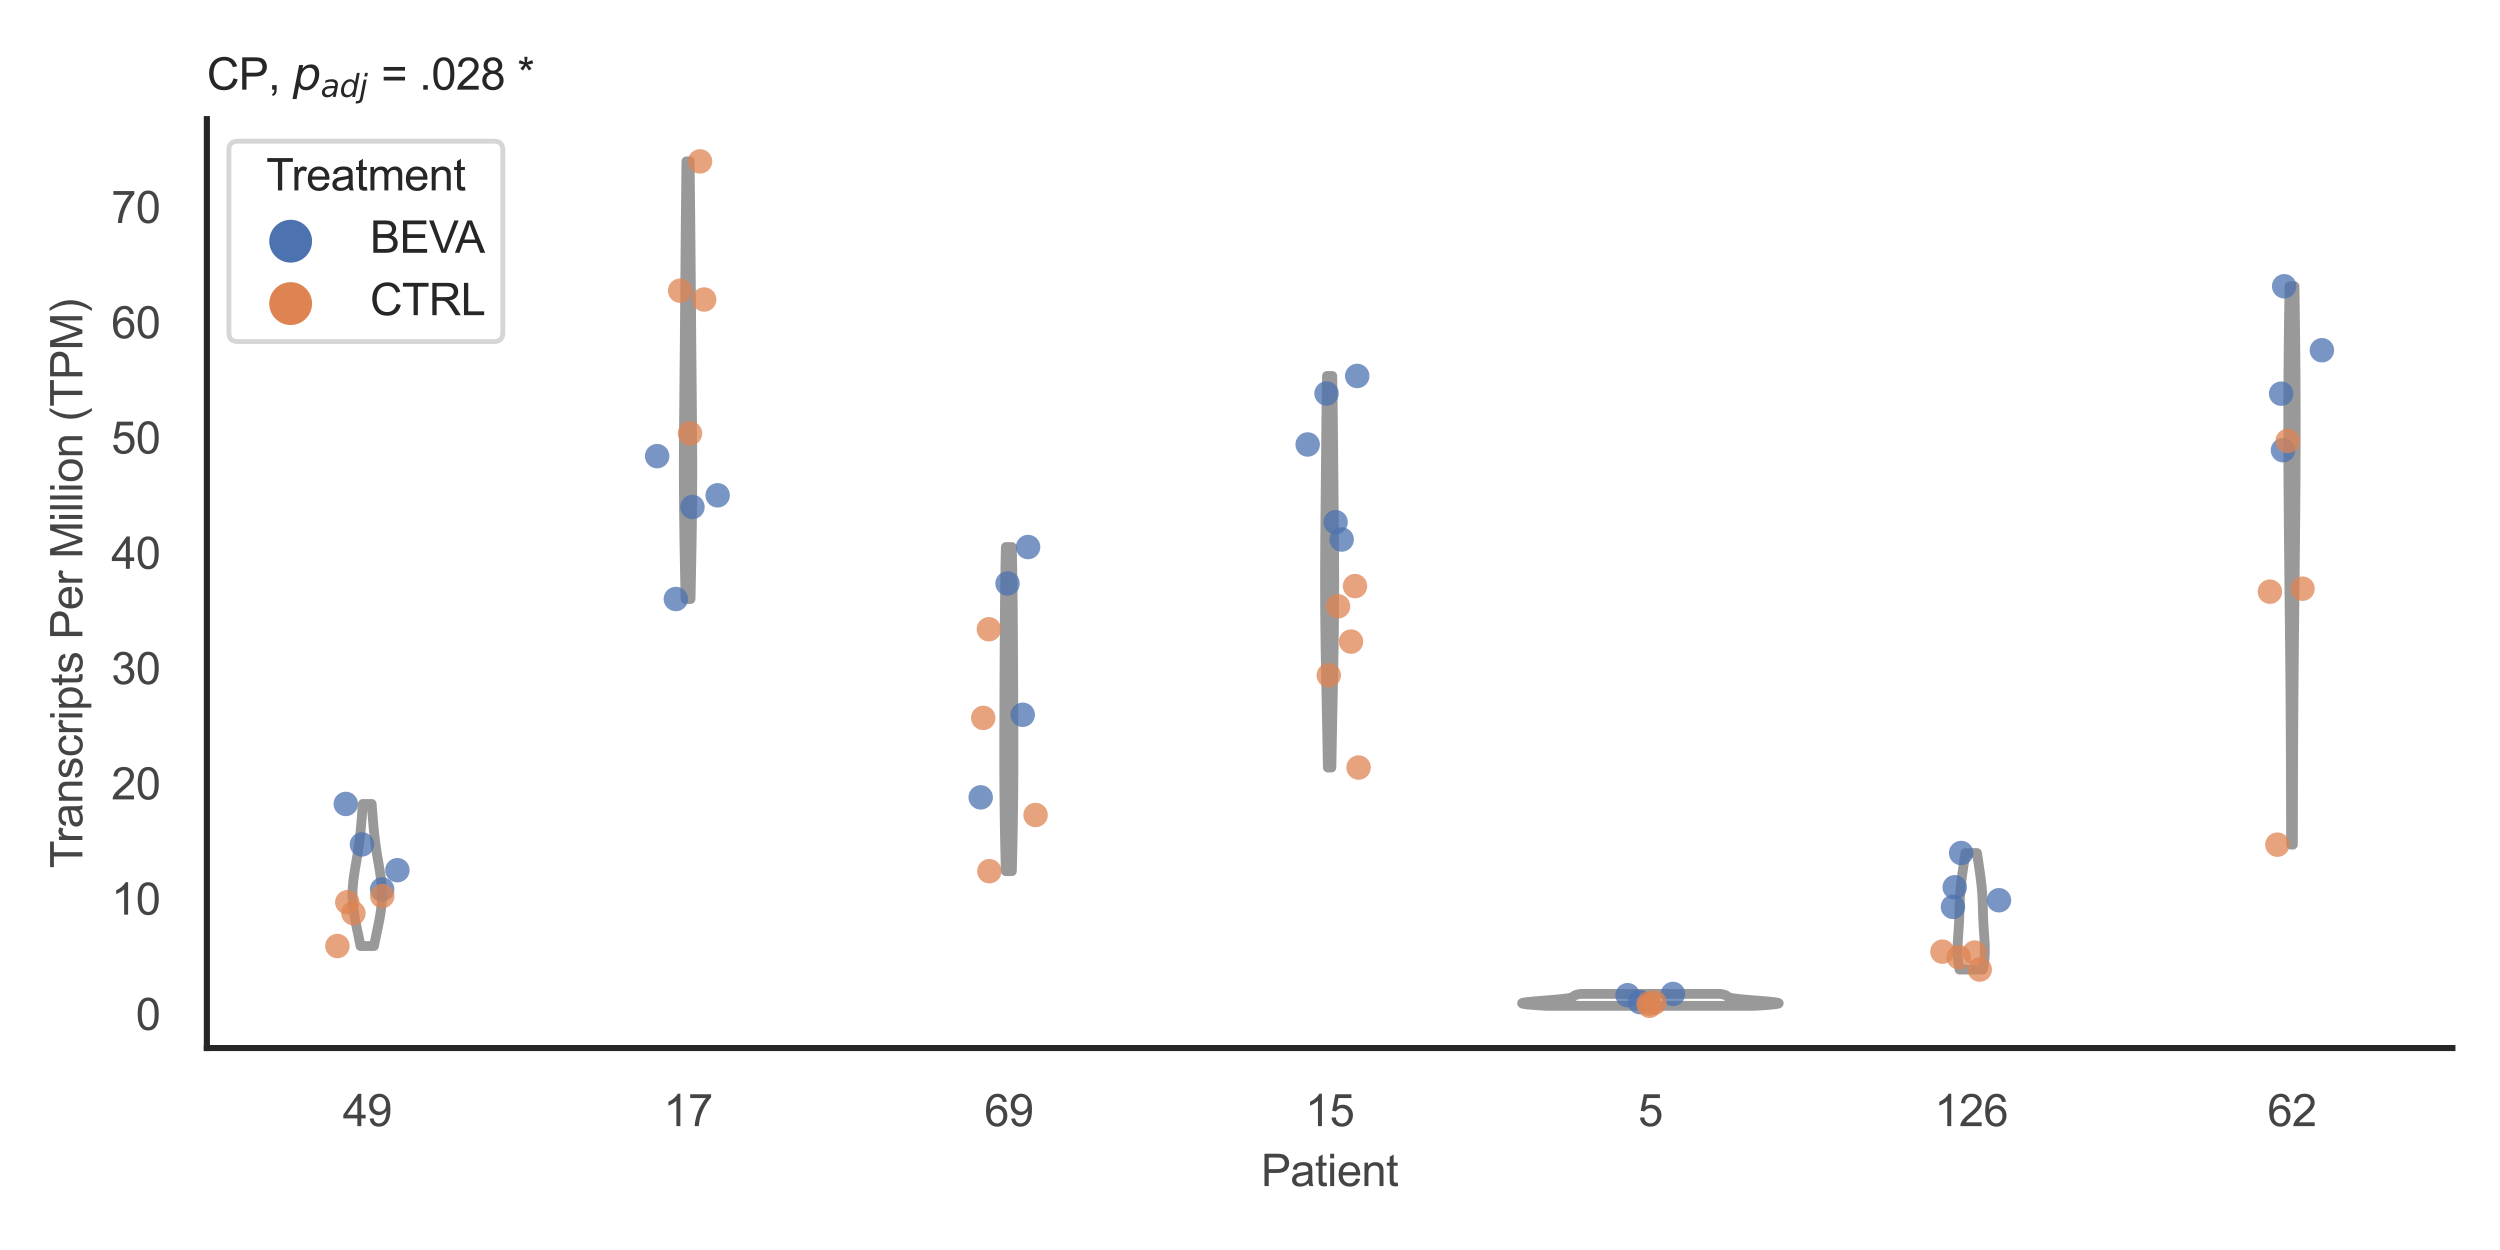 <?xml version="1.0" encoding="utf-8" standalone="no"?>
<!DOCTYPE svg PUBLIC "-//W3C//DTD SVG 1.1//EN"
  "http://www.w3.org/Graphics/SVG/1.1/DTD/svg11.dtd">
<svg xmlns:xlink="http://www.w3.org/1999/xlink" width="510.236pt" height="255.118pt" viewBox="0 0 510.236 255.118" xmlns="http://www.w3.org/2000/svg" version="1.1">
 <defs>
  <style type="text/css">*{stroke-linejoin: round; stroke-linecap: butt}</style>
 </defs>
 <g id="figure_1">
  <g id="patch_1">
   <path d="M 0 255.118 
L 510.236 255.118 
L 510.236 0 
L 0 0 
z
" style="fill: #ffffff"/>
  </g>
  <g id="axes_1">
   <g id="patch_2">
    <path d="M 42.22 213.898 
L 500.516 213.898 
L 500.516 24.32 
L 42.22 24.32 
z
" style="fill: #ffffff"/>
   </g>
   <g id="matplotlib.axis_1">
    <g id="xtick_1">
     <g id="text_1">
      <!-- 49 -->
      <g style="fill: #444444" transform="translate(69.951 229.84)scale(0.09 -0.09)">
       <defs>
        <path id="ArialMT-34" d="M 2069 0 
L 2069 1097 
L 81 1097 
L 81 1613 
L 2172 4581 
L 2631 4581 
L 2631 1613 
L 3250 1613 
L 3250 1097 
L 2631 1097 
L 2631 0 
L 2069 0 
z
M 2069 1613 
L 2069 3678 
L 634 1613 
L 2069 1613 
z
" transform="scale(0.016)"/>
        <path id="ArialMT-39" d="M 350 1059 
L 891 1109 
Q 959 728 1153 556 
Q 1347 384 1650 384 
Q 1909 384 2104 503 
Q 2300 622 2425 820 
Q 2550 1019 2634 1356 
Q 2719 1694 2719 2044 
Q 2719 2081 2716 2156 
Q 2547 1888 2255 1720 
Q 1963 1553 1622 1553 
Q 1053 1553 659 1965 
Q 266 2378 266 3053 
Q 266 3750 677 4175 
Q 1088 4600 1706 4600 
Q 2153 4600 2523 4359 
Q 2894 4119 3086 3673 
Q 3278 3228 3278 2384 
Q 3278 1506 3087 986 
Q 2897 466 2520 194 
Q 2144 -78 1638 -78 
Q 1100 -78 759 220 
Q 419 519 350 1059 
z
M 2653 3081 
Q 2653 3566 2395 3850 
Q 2138 4134 1775 4134 
Q 1400 4134 1122 3828 
Q 844 3522 844 3034 
Q 844 2597 1108 2323 
Q 1372 2050 1759 2050 
Q 2150 2050 2401 2323 
Q 2653 2597 2653 3081 
z
" transform="scale(0.016)"/>
       </defs>
       <use xlink:href="#ArialMT-34"/>
       <use xlink:href="#ArialMT-39" x="55.615"/>
      </g>
     </g>
    </g>
    <g id="xtick_2">
     <g id="text_2">
      <!-- 17 -->
      <g style="fill: #444444" transform="translate(135.421 229.84)scale(0.09 -0.09)">
       <defs>
        <path id="ArialMT-31" d="M 2384 0 
L 1822 0 
L 1822 3584 
Q 1619 3391 1289 3197 
Q 959 3003 697 2906 
L 697 3450 
Q 1169 3672 1522 3987 
Q 1875 4303 2022 4600 
L 2384 4600 
L 2384 0 
z
" transform="scale(0.016)"/>
        <path id="ArialMT-37" d="M 303 3981 
L 303 4522 
L 3269 4522 
L 3269 4084 
Q 2831 3619 2401 2847 
Q 1972 2075 1738 1259 
Q 1569 684 1522 0 
L 944 0 
Q 953 541 1156 1306 
Q 1359 2072 1739 2783 
Q 2119 3494 2547 3981 
L 303 3981 
z
" transform="scale(0.016)"/>
       </defs>
       <use xlink:href="#ArialMT-31"/>
       <use xlink:href="#ArialMT-37" x="55.615"/>
      </g>
     </g>
    </g>
    <g id="xtick_3">
     <g id="text_3">
      <!-- 69 -->
      <g style="fill: #444444" transform="translate(200.892 229.84)scale(0.09 -0.09)">
       <defs>
        <path id="ArialMT-36" d="M 3184 3459 
L 2625 3416 
Q 2550 3747 2413 3897 
Q 2184 4138 1850 4138 
Q 1581 4138 1378 3988 
Q 1113 3794 959 3422 
Q 806 3050 800 2363 
Q 1003 2672 1297 2822 
Q 1591 2972 1913 2972 
Q 2475 2972 2870 2558 
Q 3266 2144 3266 1488 
Q 3266 1056 3080 686 
Q 2894 316 2569 119 
Q 2244 -78 1831 -78 
Q 1128 -78 684 439 
Q 241 956 241 2144 
Q 241 3472 731 4075 
Q 1159 4600 1884 4600 
Q 2425 4600 2770 4297 
Q 3116 3994 3184 3459 
z
M 888 1484 
Q 888 1194 1011 928 
Q 1134 663 1356 523 
Q 1578 384 1822 384 
Q 2178 384 2434 671 
Q 2691 959 2691 1453 
Q 2691 1928 2437 2201 
Q 2184 2475 1800 2475 
Q 1419 2475 1153 2201 
Q 888 1928 888 1484 
z
" transform="scale(0.016)"/>
       </defs>
       <use xlink:href="#ArialMT-36"/>
       <use xlink:href="#ArialMT-39" x="55.615"/>
      </g>
     </g>
    </g>
    <g id="xtick_4">
     <g id="text_4">
      <!-- 15 -->
      <g style="fill: #444444" transform="translate(266.363 229.84)scale(0.09 -0.09)">
       <defs>
        <path id="ArialMT-35" d="M 266 1200 
L 856 1250 
Q 922 819 1161 601 
Q 1400 384 1738 384 
Q 2144 384 2425 690 
Q 2706 997 2706 1503 
Q 2706 1984 2436 2262 
Q 2166 2541 1728 2541 
Q 1456 2541 1237 2417 
Q 1019 2294 894 2097 
L 366 2166 
L 809 4519 
L 3088 4519 
L 3088 3981 
L 1259 3981 
L 1013 2750 
Q 1425 3038 1878 3038 
Q 2478 3038 2890 2622 
Q 3303 2206 3303 1553 
Q 3303 931 2941 478 
Q 2500 -78 1738 -78 
Q 1113 -78 717 272 
Q 322 622 266 1200 
z
" transform="scale(0.016)"/>
       </defs>
       <use xlink:href="#ArialMT-31"/>
       <use xlink:href="#ArialMT-35" x="55.615"/>
      </g>
     </g>
    </g>
    <g id="xtick_5">
     <g id="text_5">
      <!-- 5 -->
      <g style="fill: #444444" transform="translate(334.337 229.84)scale(0.09 -0.09)">
       <use xlink:href="#ArialMT-35"/>
      </g>
     </g>
    </g>
    <g id="xtick_6">
     <g id="text_6">
      <!-- 126 -->
      <g style="fill: #444444" transform="translate(394.803 229.84)scale(0.09 -0.09)">
       <defs>
        <path id="ArialMT-32" d="M 3222 541 
L 3222 0 
L 194 0 
Q 188 203 259 391 
Q 375 700 629 1000 
Q 884 1300 1366 1694 
Q 2113 2306 2375 2664 
Q 2638 3022 2638 3341 
Q 2638 3675 2398 3904 
Q 2159 4134 1775 4134 
Q 1369 4134 1125 3890 
Q 881 3647 878 3216 
L 300 3275 
Q 359 3922 746 4261 
Q 1134 4600 1788 4600 
Q 2447 4600 2831 4234 
Q 3216 3869 3216 3328 
Q 3216 3053 3103 2787 
Q 2991 2522 2730 2228 
Q 2469 1934 1863 1422 
Q 1356 997 1212 845 
Q 1069 694 975 541 
L 3222 541 
z
" transform="scale(0.016)"/>
       </defs>
       <use xlink:href="#ArialMT-31"/>
       <use xlink:href="#ArialMT-32" x="55.615"/>
       <use xlink:href="#ArialMT-36" x="111.23"/>
      </g>
     </g>
    </g>
    <g id="xtick_7">
     <g id="text_7">
      <!-- 62 -->
      <g style="fill: #444444" transform="translate(462.776 229.84)scale(0.09 -0.09)">
       <use xlink:href="#ArialMT-36"/>
       <use xlink:href="#ArialMT-32" x="55.615"/>
      </g>
     </g>
    </g>
    <g id="text_8">
     <!-- Patient -->
     <g style="fill: #444444" transform="translate(257.359 242.071)scale(0.09 -0.09)">
      <defs>
       <path id="ArialMT-50" d="M 494 0 
L 494 4581 
L 2222 4581 
Q 2678 4581 2919 4538 
Q 3256 4481 3484 4323 
Q 3713 4166 3852 3881 
Q 3991 3597 3991 3256 
Q 3991 2672 3619 2267 
Q 3247 1863 2275 1863 
L 1100 1863 
L 1100 0 
L 494 0 
z
M 1100 2403 
L 2284 2403 
Q 2872 2403 3119 2622 
Q 3366 2841 3366 3238 
Q 3366 3525 3220 3729 
Q 3075 3934 2838 4000 
Q 2684 4041 2272 4041 
L 1100 4041 
L 1100 2403 
z
" transform="scale(0.016)"/>
       <path id="ArialMT-61" d="M 2588 409 
Q 2275 144 1986 34 
Q 1697 -75 1366 -75 
Q 819 -75 525 192 
Q 231 459 231 875 
Q 231 1119 342 1320 
Q 453 1522 633 1644 
Q 813 1766 1038 1828 
Q 1203 1872 1538 1913 
Q 2219 1994 2541 2106 
Q 2544 2222 2544 2253 
Q 2544 2597 2384 2738 
Q 2169 2928 1744 2928 
Q 1347 2928 1158 2789 
Q 969 2650 878 2297 
L 328 2372 
Q 403 2725 575 2942 
Q 747 3159 1072 3276 
Q 1397 3394 1825 3394 
Q 2250 3394 2515 3294 
Q 2781 3194 2906 3042 
Q 3031 2891 3081 2659 
Q 3109 2516 3109 2141 
L 3109 1391 
Q 3109 606 3145 398 
Q 3181 191 3288 0 
L 2700 0 
Q 2613 175 2588 409 
z
M 2541 1666 
Q 2234 1541 1622 1453 
Q 1275 1403 1131 1340 
Q 988 1278 909 1158 
Q 831 1038 831 891 
Q 831 666 1001 516 
Q 1172 366 1500 366 
Q 1825 366 2078 508 
Q 2331 650 2450 897 
Q 2541 1088 2541 1459 
L 2541 1666 
z
" transform="scale(0.016)"/>
       <path id="ArialMT-74" d="M 1650 503 
L 1731 6 
Q 1494 -44 1306 -44 
Q 1000 -44 831 53 
Q 663 150 594 308 
Q 525 466 525 972 
L 525 2881 
L 113 2881 
L 113 3319 
L 525 3319 
L 525 4141 
L 1084 4478 
L 1084 3319 
L 1650 3319 
L 1650 2881 
L 1084 2881 
L 1084 941 
Q 1084 700 1114 631 
Q 1144 563 1211 522 
Q 1278 481 1403 481 
Q 1497 481 1650 503 
z
" transform="scale(0.016)"/>
       <path id="ArialMT-69" d="M 425 3934 
L 425 4581 
L 988 4581 
L 988 3934 
L 425 3934 
z
M 425 0 
L 425 3319 
L 988 3319 
L 988 0 
L 425 0 
z
" transform="scale(0.016)"/>
       <path id="ArialMT-65" d="M 2694 1069 
L 3275 997 
Q 3138 488 2766 206 
Q 2394 -75 1816 -75 
Q 1088 -75 661 373 
Q 234 822 234 1631 
Q 234 2469 665 2931 
Q 1097 3394 1784 3394 
Q 2450 3394 2872 2941 
Q 3294 2488 3294 1666 
Q 3294 1616 3291 1516 
L 816 1516 
Q 847 969 1125 678 
Q 1403 388 1819 388 
Q 2128 388 2347 550 
Q 2566 713 2694 1069 
z
M 847 1978 
L 2700 1978 
Q 2663 2397 2488 2606 
Q 2219 2931 1791 2931 
Q 1403 2931 1139 2672 
Q 875 2413 847 1978 
z
" transform="scale(0.016)"/>
       <path id="ArialMT-6e" d="M 422 0 
L 422 3319 
L 928 3319 
L 928 2847 
Q 1294 3394 1984 3394 
Q 2284 3394 2536 3286 
Q 2788 3178 2913 3003 
Q 3038 2828 3088 2588 
Q 3119 2431 3119 2041 
L 3119 0 
L 2556 0 
L 2556 2019 
Q 2556 2363 2490 2533 
Q 2425 2703 2258 2804 
Q 2091 2906 1866 2906 
Q 1506 2906 1245 2678 
Q 984 2450 984 1813 
L 984 0 
L 422 0 
z
" transform="scale(0.016)"/>
      </defs>
      <use xlink:href="#ArialMT-50"/>
      <use xlink:href="#ArialMT-61" x="66.699"/>
      <use xlink:href="#ArialMT-74" x="122.314"/>
      <use xlink:href="#ArialMT-69" x="150.098"/>
      <use xlink:href="#ArialMT-65" x="172.314"/>
      <use xlink:href="#ArialMT-6e" x="227.93"/>
      <use xlink:href="#ArialMT-74" x="283.545"/>
     </g>
    </g>
   </g>
   <g id="matplotlib.axis_2">
    <g id="ytick_1">
     <g id="text_9">
      <!-- 0 -->
      <g style="fill: #444444" transform="translate(27.715 210.203)scale(0.09 -0.09)">
       <defs>
        <path id="ArialMT-30" d="M 266 2259 
Q 266 3072 433 3567 
Q 600 4063 929 4331 
Q 1259 4600 1759 4600 
Q 2128 4600 2406 4451 
Q 2684 4303 2865 4023 
Q 3047 3744 3150 3342 
Q 3253 2941 3253 2259 
Q 3253 1453 3087 958 
Q 2922 463 2592 192 
Q 2263 -78 1759 -78 
Q 1097 -78 719 397 
Q 266 969 266 2259 
z
M 844 2259 
Q 844 1131 1108 757 
Q 1372 384 1759 384 
Q 2147 384 2411 759 
Q 2675 1134 2675 2259 
Q 2675 3391 2411 3762 
Q 2147 4134 1753 4134 
Q 1366 4134 1134 3806 
Q 844 3388 844 2259 
z
" transform="scale(0.016)"/>
       </defs>
       <use xlink:href="#ArialMT-30"/>
      </g>
     </g>
    </g>
    <g id="ytick_2">
     <g id="text_10">
      <!-- 10 -->
      <g style="fill: #444444" transform="translate(22.71 186.675)scale(0.09 -0.09)">
       <use xlink:href="#ArialMT-31"/>
       <use xlink:href="#ArialMT-30" x="55.615"/>
      </g>
     </g>
    </g>
    <g id="ytick_3">
     <g id="text_11">
      <!-- 20 -->
      <g style="fill: #444444" transform="translate(22.71 163.147)scale(0.09 -0.09)">
       <use xlink:href="#ArialMT-32"/>
       <use xlink:href="#ArialMT-30" x="55.615"/>
      </g>
     </g>
    </g>
    <g id="ytick_4">
     <g id="text_12">
      <!-- 30 -->
      <g style="fill: #444444" transform="translate(22.71 139.619)scale(0.09 -0.09)">
       <defs>
        <path id="ArialMT-33" d="M 269 1209 
L 831 1284 
Q 928 806 1161 595 
Q 1394 384 1728 384 
Q 2125 384 2398 659 
Q 2672 934 2672 1341 
Q 2672 1728 2419 1979 
Q 2166 2231 1775 2231 
Q 1616 2231 1378 2169 
L 1441 2663 
Q 1497 2656 1531 2656 
Q 1891 2656 2178 2843 
Q 2466 3031 2466 3422 
Q 2466 3731 2256 3934 
Q 2047 4138 1716 4138 
Q 1388 4138 1169 3931 
Q 950 3725 888 3313 
L 325 3413 
Q 428 3978 793 4289 
Q 1159 4600 1703 4600 
Q 2078 4600 2393 4439 
Q 2709 4278 2876 4000 
Q 3044 3722 3044 3409 
Q 3044 3113 2884 2869 
Q 2725 2625 2413 2481 
Q 2819 2388 3044 2092 
Q 3269 1797 3269 1353 
Q 3269 753 2831 336 
Q 2394 -81 1725 -81 
Q 1122 -81 723 278 
Q 325 638 269 1209 
z
" transform="scale(0.016)"/>
       </defs>
       <use xlink:href="#ArialMT-33"/>
       <use xlink:href="#ArialMT-30" x="55.615"/>
      </g>
     </g>
    </g>
    <g id="ytick_5">
     <g id="text_13">
      <!-- 40 -->
      <g style="fill: #444444" transform="translate(22.71 116.091)scale(0.09 -0.09)">
       <use xlink:href="#ArialMT-34"/>
       <use xlink:href="#ArialMT-30" x="55.615"/>
      </g>
     </g>
    </g>
    <g id="ytick_6">
     <g id="text_14">
      <!-- 50 -->
      <g style="fill: #444444" transform="translate(22.71 92.563)scale(0.09 -0.09)">
       <use xlink:href="#ArialMT-35"/>
       <use xlink:href="#ArialMT-30" x="55.615"/>
      </g>
     </g>
    </g>
    <g id="ytick_7">
     <g id="text_15">
      <!-- 60 -->
      <g style="fill: #444444" transform="translate(22.71 69.035)scale(0.09 -0.09)">
       <use xlink:href="#ArialMT-36"/>
       <use xlink:href="#ArialMT-30" x="55.615"/>
      </g>
     </g>
    </g>
    <g id="ytick_8">
     <g id="text_16">
      <!-- 70 -->
      <g style="fill: #444444" transform="translate(22.71 45.507)scale(0.09 -0.09)">
       <use xlink:href="#ArialMT-37"/>
       <use xlink:href="#ArialMT-30" x="55.615"/>
      </g>
     </g>
    </g>
    <g id="text_17">
     <!-- Transcripts Per Million (TPM) -->
     <g style="fill: #444444" transform="translate(16.816 177.194)rotate(-90)scale(0.09 -0.09)">
      <defs>
       <path id="ArialMT-54" d="M 1659 0 
L 1659 4041 
L 150 4041 
L 150 4581 
L 3781 4581 
L 3781 4041 
L 2266 4041 
L 2266 0 
L 1659 0 
z
" transform="scale(0.016)"/>
       <path id="ArialMT-72" d="M 416 0 
L 416 3319 
L 922 3319 
L 922 2816 
Q 1116 3169 1280 3281 
Q 1444 3394 1641 3394 
Q 1925 3394 2219 3213 
L 2025 2691 
Q 1819 2813 1613 2813 
Q 1428 2813 1281 2702 
Q 1134 2591 1072 2394 
Q 978 2094 978 1738 
L 978 0 
L 416 0 
z
" transform="scale(0.016)"/>
       <path id="ArialMT-73" d="M 197 991 
L 753 1078 
Q 800 744 1014 566 
Q 1228 388 1613 388 
Q 2000 388 2187 545 
Q 2375 703 2375 916 
Q 2375 1106 2209 1216 
Q 2094 1291 1634 1406 
Q 1016 1563 777 1677 
Q 538 1791 414 1992 
Q 291 2194 291 2438 
Q 291 2659 392 2848 
Q 494 3038 669 3163 
Q 800 3259 1026 3326 
Q 1253 3394 1513 3394 
Q 1903 3394 2198 3281 
Q 2494 3169 2634 2976 
Q 2775 2784 2828 2463 
L 2278 2388 
Q 2241 2644 2061 2787 
Q 1881 2931 1553 2931 
Q 1166 2931 1000 2803 
Q 834 2675 834 2503 
Q 834 2394 903 2306 
Q 972 2216 1119 2156 
Q 1203 2125 1616 2013 
Q 2213 1853 2448 1751 
Q 2684 1650 2818 1456 
Q 2953 1263 2953 975 
Q 2953 694 2789 445 
Q 2625 197 2315 61 
Q 2006 -75 1616 -75 
Q 969 -75 630 194 
Q 291 463 197 991 
z
" transform="scale(0.016)"/>
       <path id="ArialMT-63" d="M 2588 1216 
L 3141 1144 
Q 3050 572 2676 248 
Q 2303 -75 1759 -75 
Q 1078 -75 664 370 
Q 250 816 250 1647 
Q 250 2184 428 2587 
Q 606 2991 970 3192 
Q 1334 3394 1763 3394 
Q 2303 3394 2647 3120 
Q 2991 2847 3088 2344 
L 2541 2259 
Q 2463 2594 2264 2762 
Q 2066 2931 1784 2931 
Q 1359 2931 1093 2626 
Q 828 2322 828 1663 
Q 828 994 1084 691 
Q 1341 388 1753 388 
Q 2084 388 2306 591 
Q 2528 794 2588 1216 
z
" transform="scale(0.016)"/>
       <path id="ArialMT-70" d="M 422 -1272 
L 422 3319 
L 934 3319 
L 934 2888 
Q 1116 3141 1344 3267 
Q 1572 3394 1897 3394 
Q 2322 3394 2647 3175 
Q 2972 2956 3137 2557 
Q 3303 2159 3303 1684 
Q 3303 1175 3120 767 
Q 2938 359 2589 142 
Q 2241 -75 1856 -75 
Q 1575 -75 1351 44 
Q 1128 163 984 344 
L 984 -1272 
L 422 -1272 
z
M 931 1641 
Q 931 1000 1190 694 
Q 1450 388 1819 388 
Q 2194 388 2461 705 
Q 2728 1022 2728 1688 
Q 2728 2322 2467 2637 
Q 2206 2953 1844 2953 
Q 1484 2953 1207 2617 
Q 931 2281 931 1641 
z
" transform="scale(0.016)"/>
       <path id="ArialMT-20" transform="scale(0.016)"/>
       <path id="ArialMT-4d" d="M 475 0 
L 475 4581 
L 1388 4581 
L 2472 1338 
Q 2622 884 2691 659 
Q 2769 909 2934 1394 
L 4031 4581 
L 4847 4581 
L 4847 0 
L 4263 0 
L 4263 3834 
L 2931 0 
L 2384 0 
L 1059 3900 
L 1059 0 
L 475 0 
z
" transform="scale(0.016)"/>
       <path id="ArialMT-6c" d="M 409 0 
L 409 4581 
L 972 4581 
L 972 0 
L 409 0 
z
" transform="scale(0.016)"/>
       <path id="ArialMT-6f" d="M 213 1659 
Q 213 2581 725 3025 
Q 1153 3394 1769 3394 
Q 2453 3394 2887 2945 
Q 3322 2497 3322 1706 
Q 3322 1066 3130 698 
Q 2938 331 2570 128 
Q 2203 -75 1769 -75 
Q 1072 -75 642 372 
Q 213 819 213 1659 
z
M 791 1659 
Q 791 1022 1069 705 
Q 1347 388 1769 388 
Q 2188 388 2466 706 
Q 2744 1025 2744 1678 
Q 2744 2294 2464 2611 
Q 2184 2928 1769 2928 
Q 1347 2928 1069 2612 
Q 791 2297 791 1659 
z
" transform="scale(0.016)"/>
       <path id="ArialMT-28" d="M 1497 -1347 
Q 1031 -759 709 28 
Q 388 816 388 1659 
Q 388 2403 628 3084 
Q 909 3875 1497 4659 
L 1900 4659 
Q 1522 4009 1400 3731 
Q 1209 3300 1100 2831 
Q 966 2247 966 1656 
Q 966 153 1900 -1347 
L 1497 -1347 
z
" transform="scale(0.016)"/>
       <path id="ArialMT-29" d="M 791 -1347 
L 388 -1347 
Q 1322 153 1322 1656 
Q 1322 2244 1188 2822 
Q 1081 3291 891 3722 
Q 769 4003 388 4659 
L 791 4659 
Q 1378 3875 1659 3084 
Q 1900 2403 1900 1659 
Q 1900 816 1576 28 
Q 1253 -759 791 -1347 
z
" transform="scale(0.016)"/>
      </defs>
      <use xlink:href="#ArialMT-54"/>
      <use xlink:href="#ArialMT-72" x="57.334"/>
      <use xlink:href="#ArialMT-61" x="90.635"/>
      <use xlink:href="#ArialMT-6e" x="146.25"/>
      <use xlink:href="#ArialMT-73" x="201.865"/>
      <use xlink:href="#ArialMT-63" x="251.865"/>
      <use xlink:href="#ArialMT-72" x="301.865"/>
      <use xlink:href="#ArialMT-69" x="335.166"/>
      <use xlink:href="#ArialMT-70" x="357.383"/>
      <use xlink:href="#ArialMT-74" x="412.998"/>
      <use xlink:href="#ArialMT-73" x="440.781"/>
      <use xlink:href="#ArialMT-20" x="490.781"/>
      <use xlink:href="#ArialMT-50" x="518.564"/>
      <use xlink:href="#ArialMT-65" x="585.264"/>
      <use xlink:href="#ArialMT-72" x="640.879"/>
      <use xlink:href="#ArialMT-20" x="674.18"/>
      <use xlink:href="#ArialMT-4d" x="701.963"/>
      <use xlink:href="#ArialMT-69" x="785.264"/>
      <use xlink:href="#ArialMT-6c" x="807.48"/>
      <use xlink:href="#ArialMT-6c" x="829.697"/>
      <use xlink:href="#ArialMT-69" x="851.914"/>
      <use xlink:href="#ArialMT-6f" x="874.131"/>
      <use xlink:href="#ArialMT-6e" x="929.746"/>
      <use xlink:href="#ArialMT-20" x="985.361"/>
      <use xlink:href="#ArialMT-28" x="1013.145"/>
      <use xlink:href="#ArialMT-54" x="1046.445"/>
      <use xlink:href="#ArialMT-50" x="1107.529"/>
      <use xlink:href="#ArialMT-4d" x="1174.229"/>
      <use xlink:href="#ArialMT-29" x="1257.529"/>
     </g>
    </g>
   </g>
   <g id="PolyCollection_1">
    <defs>
     <path id="mc04e6f2855" d="M 76.334 -62.04 
L 73.577 -62.04 
L 73.52 -62.333 
L 73.462 -62.626 
L 73.404 -62.919 
L 73.344 -63.212 
L 73.284 -63.504 
L 73.224 -63.797 
L 73.163 -64.09 
L 73.101 -64.383 
L 73.04 -64.676 
L 72.978 -64.969 
L 72.916 -65.262 
L 72.855 -65.555 
L 72.794 -65.848 
L 72.733 -66.141 
L 72.673 -66.434 
L 72.615 -66.727 
L 72.557 -67.02 
L 72.501 -67.313 
L 72.446 -67.605 
L 72.393 -67.898 
L 72.342 -68.191 
L 72.293 -68.484 
L 72.247 -68.777 
L 72.204 -69.07 
L 72.163 -69.363 
L 72.125 -69.656 
L 72.091 -69.949 
L 72.06 -70.242 
L 72.032 -70.535 
L 72.008 -70.828 
L 71.988 -71.121 
L 71.972 -71.414 
L 71.959 -71.706 
L 71.951 -71.999 
L 71.946 -72.292 
L 71.945 -72.585 
L 71.949 -72.878 
L 71.956 -73.171 
L 71.966 -73.464 
L 71.981 -73.757 
L 71.999 -74.05 
L 72.02 -74.343 
L 72.045 -74.636 
L 72.073 -74.929 
L 72.104 -75.222 
L 72.138 -75.515 
L 72.174 -75.807 
L 72.212 -76.1 
L 72.253 -76.393 
L 72.295 -76.686 
L 72.339 -76.979 
L 72.385 -77.272 
L 72.432 -77.565 
L 72.48 -77.858 
L 72.529 -78.151 
L 72.578 -78.444 
L 72.628 -78.737 
L 72.678 -79.03 
L 72.728 -79.323 
L 72.777 -79.616 
L 72.827 -79.908 
L 72.876 -80.201 
L 72.924 -80.494 
L 72.972 -80.787 
L 73.019 -81.08 
L 73.065 -81.373 
L 73.11 -81.666 
L 73.154 -81.959 
L 73.197 -82.252 
L 73.239 -82.545 
L 73.28 -82.838 
L 73.319 -83.131 
L 73.357 -83.424 
L 73.394 -83.717 
L 73.43 -84.009 
L 73.464 -84.302 
L 73.498 -84.595 
L 73.53 -84.888 
L 73.561 -85.181 
L 73.591 -85.474 
L 73.62 -85.767 
L 73.648 -86.06 
L 73.675 -86.353 
L 73.701 -86.646 
L 73.727 -86.939 
L 73.752 -87.232 
L 73.777 -87.525 
L 73.801 -87.818 
L 73.824 -88.11 
L 73.847 -88.403 
L 73.87 -88.696 
L 73.893 -88.989 
L 73.916 -89.282 
L 73.938 -89.575 
L 73.961 -89.868 
L 73.984 -90.161 
L 74.007 -90.454 
L 74.029 -90.747 
L 74.053 -91.04 
L 75.858 -91.04 
L 75.858 -91.04 
L 75.881 -90.747 
L 75.904 -90.454 
L 75.927 -90.161 
L 75.95 -89.868 
L 75.972 -89.575 
L 75.995 -89.282 
L 76.018 -88.989 
L 76.04 -88.696 
L 76.063 -88.403 
L 76.087 -88.11 
L 76.11 -87.818 
L 76.134 -87.525 
L 76.159 -87.232 
L 76.184 -86.939 
L 76.209 -86.646 
L 76.236 -86.353 
L 76.263 -86.06 
L 76.291 -85.767 
L 76.32 -85.474 
L 76.35 -85.181 
L 76.381 -84.888 
L 76.413 -84.595 
L 76.447 -84.302 
L 76.481 -84.009 
L 76.517 -83.717 
L 76.554 -83.424 
L 76.592 -83.131 
L 76.631 -82.838 
L 76.672 -82.545 
L 76.713 -82.252 
L 76.756 -81.959 
L 76.8 -81.666 
L 76.846 -81.373 
L 76.892 -81.08 
L 76.939 -80.787 
L 76.986 -80.494 
L 77.035 -80.201 
L 77.084 -79.908 
L 77.134 -79.616 
L 77.183 -79.323 
L 77.233 -79.03 
L 77.283 -78.737 
L 77.333 -78.444 
L 77.382 -78.151 
L 77.431 -77.858 
L 77.479 -77.565 
L 77.526 -77.272 
L 77.571 -76.979 
L 77.616 -76.686 
L 77.658 -76.393 
L 77.699 -76.1 
L 77.737 -75.807 
L 77.773 -75.515 
L 77.807 -75.222 
L 77.838 -74.929 
L 77.866 -74.636 
L 77.89 -74.343 
L 77.912 -74.05 
L 77.93 -73.757 
L 77.945 -73.464 
L 77.955 -73.171 
L 77.962 -72.878 
L 77.966 -72.585 
L 77.965 -72.292 
L 77.96 -71.999 
L 77.952 -71.706 
L 77.939 -71.414 
L 77.923 -71.121 
L 77.902 -70.828 
L 77.879 -70.535 
L 77.851 -70.242 
L 77.82 -69.949 
L 77.785 -69.656 
L 77.748 -69.363 
L 77.707 -69.07 
L 77.664 -68.777 
L 77.617 -68.484 
L 77.569 -68.191 
L 77.518 -67.898 
L 77.465 -67.605 
L 77.41 -67.313 
L 77.354 -67.02 
L 77.296 -66.727 
L 77.238 -66.434 
L 77.178 -66.141 
L 77.117 -65.848 
L 77.056 -65.555 
L 76.995 -65.262 
L 76.933 -64.969 
L 76.871 -64.676 
L 76.809 -64.383 
L 76.748 -64.09 
L 76.687 -63.797 
L 76.626 -63.504 
L 76.566 -63.212 
L 76.507 -62.919 
L 76.449 -62.626 
L 76.391 -62.333 
L 76.334 -62.04 
z
" style="stroke: #999999; stroke-width: 2"/>
    </defs>
    <g clip-path="url(#p649fd4badc)">
     <use xlink:href="#mc04e6f2855" x="0" y="255.118" style="fill: #ffffff; stroke: #999999; stroke-width: 2"/>
    </g>
   </g>
   <g id="PolyCollection_2">
    <defs>
     <path id="m8ee6f6dc1f" d="M 140.936 -132.864 
L 139.916 -132.864 
L 139.898 -133.767 
L 139.879 -134.669 
L 139.861 -135.571 
L 139.843 -136.473 
L 139.824 -137.375 
L 139.807 -138.277 
L 139.789 -139.18 
L 139.772 -140.082 
L 139.755 -140.984 
L 139.738 -141.886 
L 139.722 -142.788 
L 139.707 -143.691 
L 139.692 -144.593 
L 139.678 -145.495 
L 139.665 -146.397 
L 139.652 -147.299 
L 139.64 -148.202 
L 139.629 -149.104 
L 139.619 -150.006 
L 139.61 -150.908 
L 139.601 -151.81 
L 139.594 -152.712 
L 139.587 -153.615 
L 139.581 -154.517 
L 139.577 -155.419 
L 139.573 -156.321 
L 139.57 -157.223 
L 139.569 -158.126 
L 139.568 -159.028 
L 139.568 -159.93 
L 139.569 -160.832 
L 139.57 -161.734 
L 139.573 -162.637 
L 139.576 -163.539 
L 139.58 -164.441 
L 139.585 -165.343 
L 139.59 -166.245 
L 139.596 -167.147 
L 139.603 -168.05 
L 139.61 -168.952 
L 139.617 -169.854 
L 139.625 -170.756 
L 139.633 -171.658 
L 139.641 -172.561 
L 139.649 -173.463 
L 139.658 -174.365 
L 139.666 -175.267 
L 139.675 -176.169 
L 139.684 -177.072 
L 139.692 -177.974 
L 139.701 -178.876 
L 139.71 -179.778 
L 139.718 -180.68 
L 139.727 -181.582 
L 139.735 -182.485 
L 139.743 -183.387 
L 139.751 -184.289 
L 139.759 -185.191 
L 139.767 -186.093 
L 139.774 -186.996 
L 139.782 -187.898 
L 139.789 -188.8 
L 139.797 -189.702 
L 139.804 -190.604 
L 139.811 -191.507 
L 139.818 -192.409 
L 139.825 -193.311 
L 139.832 -194.213 
L 139.839 -195.115 
L 139.846 -196.017 
L 139.853 -196.92 
L 139.861 -197.822 
L 139.868 -198.724 
L 139.875 -199.626 
L 139.883 -200.528 
L 139.89 -201.431 
L 139.898 -202.333 
L 139.906 -203.235 
L 139.913 -204.137 
L 139.921 -205.039 
L 139.93 -205.942 
L 139.938 -206.844 
L 139.946 -207.746 
L 139.955 -208.648 
L 139.963 -209.55 
L 139.972 -210.452 
L 139.981 -211.355 
L 139.99 -212.257 
L 139.999 -213.159 
L 140.009 -214.061 
L 140.018 -214.963 
L 140.027 -215.866 
L 140.037 -216.768 
L 140.046 -217.67 
L 140.056 -218.572 
L 140.066 -219.474 
L 140.076 -220.377 
L 140.085 -221.279 
L 140.095 -222.181 
L 140.757 -222.181 
L 140.757 -222.181 
L 140.767 -221.279 
L 140.777 -220.377 
L 140.787 -219.474 
L 140.797 -218.572 
L 140.806 -217.67 
L 140.816 -216.768 
L 140.825 -215.866 
L 140.835 -214.963 
L 140.844 -214.061 
L 140.853 -213.159 
L 140.862 -212.257 
L 140.872 -211.355 
L 140.88 -210.452 
L 140.889 -209.55 
L 140.898 -208.648 
L 140.906 -207.746 
L 140.915 -206.844 
L 140.923 -205.942 
L 140.931 -205.039 
L 140.939 -204.137 
L 140.947 -203.235 
L 140.955 -202.333 
L 140.963 -201.431 
L 140.97 -200.528 
L 140.977 -199.626 
L 140.985 -198.724 
L 140.992 -197.822 
L 140.999 -196.92 
L 141.006 -196.017 
L 141.013 -195.115 
L 141.02 -194.213 
L 141.028 -193.311 
L 141.035 -192.409 
L 141.042 -191.507 
L 141.049 -190.604 
L 141.056 -189.702 
L 141.063 -188.8 
L 141.071 -187.898 
L 141.078 -186.996 
L 141.086 -186.093 
L 141.094 -185.191 
L 141.102 -184.289 
L 141.11 -183.387 
L 141.118 -182.485 
L 141.126 -181.582 
L 141.134 -180.68 
L 141.143 -179.778 
L 141.152 -178.876 
L 141.16 -177.974 
L 141.169 -177.072 
L 141.178 -176.169 
L 141.186 -175.267 
L 141.195 -174.365 
L 141.204 -173.463 
L 141.212 -172.561 
L 141.22 -171.658 
L 141.228 -170.756 
L 141.236 -169.854 
L 141.243 -168.952 
L 141.25 -168.05 
L 141.256 -167.147 
L 141.262 -166.245 
L 141.268 -165.343 
L 141.272 -164.441 
L 141.276 -163.539 
L 141.28 -162.637 
L 141.282 -161.734 
L 141.284 -160.832 
L 141.285 -159.93 
L 141.285 -159.028 
L 141.284 -158.126 
L 141.282 -157.223 
L 141.28 -156.321 
L 141.276 -155.419 
L 141.271 -154.517 
L 141.266 -153.615 
L 141.259 -152.712 
L 141.252 -151.81 
L 141.243 -150.908 
L 141.234 -150.006 
L 141.224 -149.104 
L 141.212 -148.202 
L 141.201 -147.299 
L 141.188 -146.397 
L 141.174 -145.495 
L 141.16 -144.593 
L 141.146 -143.691 
L 141.13 -142.788 
L 141.114 -141.886 
L 141.098 -140.984 
L 141.081 -140.082 
L 141.064 -139.18 
L 141.046 -138.277 
L 141.028 -137.375 
L 141.01 -136.473 
L 140.992 -135.571 
L 140.973 -134.669 
L 140.955 -133.767 
L 140.936 -132.864 
z
" style="stroke: #999999; stroke-width: 2"/>
    </defs>
    <g clip-path="url(#p649fd4badc)">
     <use xlink:href="#m8ee6f6dc1f" x="0" y="255.118" style="fill: #ffffff; stroke: #999999; stroke-width: 2"/>
    </g>
   </g>
   <g id="PolyCollection_3">
    <defs>
     <path id="mfbb51d84d3" d="M 206.514 -77.314 
L 205.281 -77.314 
L 205.264 -77.982 
L 205.247 -78.651 
L 205.231 -79.319 
L 205.214 -79.987 
L 205.199 -80.655 
L 205.183 -81.324 
L 205.169 -81.992 
L 205.154 -82.66 
L 205.14 -83.328 
L 205.126 -83.997 
L 205.113 -84.665 
L 205.101 -85.333 
L 205.089 -86.001 
L 205.077 -86.67 
L 205.066 -87.338 
L 205.056 -88.006 
L 205.046 -88.674 
L 205.037 -89.343 
L 205.028 -90.011 
L 205.02 -90.679 
L 205.012 -91.347 
L 205.005 -92.016 
L 204.999 -92.684 
L 204.993 -93.352 
L 204.988 -94.021 
L 204.983 -94.689 
L 204.979 -95.357 
L 204.975 -96.025 
L 204.972 -96.694 
L 204.969 -97.362 
L 204.966 -98.03 
L 204.964 -98.698 
L 204.963 -99.367 
L 204.962 -100.035 
L 204.961 -100.703 
L 204.961 -101.371 
L 204.961 -102.04 
L 204.961 -102.708 
L 204.962 -103.376 
L 204.963 -104.044 
L 204.964 -104.713 
L 204.966 -105.381 
L 204.968 -106.049 
L 204.969 -106.717 
L 204.972 -107.386 
L 204.974 -108.054 
L 204.976 -108.722 
L 204.979 -109.39 
L 204.982 -110.059 
L 204.984 -110.727 
L 204.987 -111.395 
L 204.99 -112.064 
L 204.993 -112.732 
L 204.996 -113.4 
L 204.999 -114.068 
L 205.003 -114.737 
L 205.006 -115.405 
L 205.009 -116.073 
L 205.012 -116.741 
L 205.015 -117.41 
L 205.018 -118.078 
L 205.021 -118.746 
L 205.025 -119.414 
L 205.028 -120.083 
L 205.031 -120.751 
L 205.034 -121.419 
L 205.038 -122.087 
L 205.041 -122.756 
L 205.045 -123.424 
L 205.048 -124.092 
L 205.052 -124.76 
L 205.056 -125.429 
L 205.06 -126.097 
L 205.064 -126.765 
L 205.068 -127.433 
L 205.073 -128.102 
L 205.078 -128.77 
L 205.083 -129.438 
L 205.089 -130.107 
L 205.094 -130.775 
L 205.101 -131.443 
L 205.107 -132.111 
L 205.114 -132.78 
L 205.121 -133.448 
L 205.129 -134.116 
L 205.137 -134.784 
L 205.146 -135.453 
L 205.155 -136.121 
L 205.164 -136.789 
L 205.175 -137.457 
L 205.185 -138.126 
L 205.196 -138.794 
L 205.208 -139.462 
L 205.219 -140.13 
L 205.232 -140.799 
L 205.245 -141.467 
L 205.258 -142.135 
L 205.272 -142.803 
L 205.286 -143.472 
L 206.509 -143.472 
L 206.509 -143.472 
L 206.523 -142.803 
L 206.536 -142.135 
L 206.55 -141.467 
L 206.563 -140.799 
L 206.575 -140.13 
L 206.587 -139.462 
L 206.598 -138.794 
L 206.609 -138.126 
L 206.62 -137.457 
L 206.63 -136.789 
L 206.64 -136.121 
L 206.649 -135.453 
L 206.657 -134.784 
L 206.665 -134.116 
L 206.673 -133.448 
L 206.68 -132.78 
L 206.687 -132.111 
L 206.694 -131.443 
L 206.7 -130.775 
L 206.706 -130.107 
L 206.711 -129.438 
L 206.716 -128.77 
L 206.721 -128.102 
L 206.726 -127.433 
L 206.73 -126.765 
L 206.735 -126.097 
L 206.739 -125.429 
L 206.742 -124.76 
L 206.746 -124.092 
L 206.75 -123.424 
L 206.753 -122.756 
L 206.757 -122.087 
L 206.76 -121.419 
L 206.763 -120.751 
L 206.767 -120.083 
L 206.77 -119.414 
L 206.773 -118.746 
L 206.776 -118.078 
L 206.779 -117.41 
L 206.782 -116.741 
L 206.786 -116.073 
L 206.789 -115.405 
L 206.792 -114.737 
L 206.795 -114.068 
L 206.798 -113.4 
L 206.801 -112.732 
L 206.804 -112.064 
L 206.807 -111.395 
L 206.81 -110.727 
L 206.813 -110.059 
L 206.816 -109.39 
L 206.818 -108.722 
L 206.821 -108.054 
L 206.823 -107.386 
L 206.825 -106.717 
L 206.827 -106.049 
L 206.829 -105.381 
L 206.83 -104.713 
L 206.831 -104.044 
L 206.832 -103.376 
L 206.833 -102.708 
L 206.833 -102.04 
L 206.834 -101.371 
L 206.833 -100.703 
L 206.833 -100.035 
L 206.831 -99.367 
L 206.83 -98.698 
L 206.828 -98.03 
L 206.826 -97.362 
L 206.823 -96.694 
L 206.82 -96.025 
L 206.816 -95.357 
L 206.812 -94.689 
L 206.807 -94.021 
L 206.801 -93.352 
L 206.796 -92.684 
L 206.789 -92.016 
L 206.782 -91.347 
L 206.775 -90.679 
L 206.766 -90.011 
L 206.758 -89.343 
L 206.748 -88.674 
L 206.739 -88.006 
L 206.728 -87.338 
L 206.717 -86.67 
L 206.706 -86.001 
L 206.694 -85.333 
L 206.681 -84.665 
L 206.668 -83.997 
L 206.654 -83.328 
L 206.64 -82.66 
L 206.626 -81.992 
L 206.611 -81.324 
L 206.596 -80.655 
L 206.58 -79.987 
L 206.564 -79.319 
L 206.548 -78.651 
L 206.531 -77.982 
L 206.514 -77.314 
z
" style="stroke: #999999; stroke-width: 2"/>
    </defs>
    <g clip-path="url(#p649fd4badc)">
     <use xlink:href="#mfbb51d84d3" x="0" y="255.118" style="fill: #ffffff; stroke: #999999; stroke-width: 2"/>
    </g>
   </g>
   <g id="PolyCollection_4">
    <defs>
     <path id="mc695864168" d="M 271.729 -98.468 
L 271.007 -98.468 
L 270.993 -99.275 
L 270.979 -100.083 
L 270.965 -100.89 
L 270.95 -101.697 
L 270.936 -102.505 
L 270.921 -103.312 
L 270.905 -104.119 
L 270.89 -104.926 
L 270.875 -105.734 
L 270.859 -106.541 
L 270.843 -107.348 
L 270.827 -108.155 
L 270.811 -108.963 
L 270.795 -109.77 
L 270.779 -110.577 
L 270.762 -111.384 
L 270.746 -112.192 
L 270.73 -112.999 
L 270.713 -113.806 
L 270.697 -114.613 
L 270.681 -115.421 
L 270.665 -116.228 
L 270.65 -117.035 
L 270.634 -117.842 
L 270.619 -118.65 
L 270.604 -119.457 
L 270.59 -120.264 
L 270.576 -121.071 
L 270.562 -121.879 
L 270.549 -122.686 
L 270.537 -123.493 
L 270.525 -124.3 
L 270.514 -125.108 
L 270.503 -125.915 
L 270.493 -126.722 
L 270.484 -127.53 
L 270.476 -128.337 
L 270.468 -129.144 
L 270.461 -129.951 
L 270.455 -130.759 
L 270.45 -131.566 
L 270.446 -132.373 
L 270.442 -133.18 
L 270.439 -133.988 
L 270.438 -134.795 
L 270.436 -135.602 
L 270.436 -136.409 
L 270.437 -137.217 
L 270.438 -138.024 
L 270.44 -138.831 
L 270.442 -139.638 
L 270.446 -140.446 
L 270.449 -141.253 
L 270.454 -142.06 
L 270.459 -142.867 
L 270.464 -143.675 
L 270.47 -144.482 
L 270.476 -145.289 
L 270.483 -146.096 
L 270.49 -146.904 
L 270.497 -147.711 
L 270.504 -148.518 
L 270.512 -149.325 
L 270.519 -150.133 
L 270.527 -150.94 
L 270.535 -151.747 
L 270.543 -152.555 
L 270.55 -153.362 
L 270.558 -154.169 
L 270.566 -154.976 
L 270.573 -155.784 
L 270.581 -156.591 
L 270.588 -157.398 
L 270.596 -158.205 
L 270.603 -159.013 
L 270.611 -159.82 
L 270.618 -160.627 
L 270.625 -161.434 
L 270.633 -162.242 
L 270.64 -163.049 
L 270.648 -163.856 
L 270.655 -164.663 
L 270.663 -165.471 
L 270.671 -166.278 
L 270.679 -167.085 
L 270.687 -167.892 
L 270.696 -168.7 
L 270.704 -169.507 
L 270.714 -170.314 
L 270.723 -171.121 
L 270.733 -171.929 
L 270.743 -172.736 
L 270.754 -173.543 
L 270.765 -174.35 
L 270.777 -175.158 
L 270.789 -175.965 
L 270.802 -176.772 
L 270.815 -177.58 
L 270.828 -178.387 
L 271.908 -178.387 
L 271.908 -178.387 
L 271.921 -177.58 
L 271.934 -176.772 
L 271.947 -175.965 
L 271.959 -175.158 
L 271.971 -174.35 
L 271.982 -173.543 
L 271.993 -172.736 
L 272.003 -171.929 
L 272.013 -171.121 
L 272.023 -170.314 
L 272.032 -169.507 
L 272.041 -168.7 
L 272.049 -167.892 
L 272.058 -167.085 
L 272.066 -166.278 
L 272.073 -165.471 
L 272.081 -164.663 
L 272.089 -163.856 
L 272.096 -163.049 
L 272.104 -162.242 
L 272.111 -161.434 
L 272.118 -160.627 
L 272.126 -159.82 
L 272.133 -159.013 
L 272.14 -158.205 
L 272.148 -157.398 
L 272.155 -156.591 
L 272.163 -155.784 
L 272.17 -154.976 
L 272.178 -154.169 
L 272.186 -153.362 
L 272.194 -152.555 
L 272.201 -151.747 
L 272.209 -150.94 
L 272.217 -150.133 
L 272.224 -149.325 
L 272.232 -148.518 
L 272.239 -147.711 
L 272.246 -146.904 
L 272.253 -146.096 
L 272.26 -145.289 
L 272.266 -144.482 
L 272.272 -143.675 
L 272.277 -142.867 
L 272.282 -142.06 
L 272.287 -141.253 
L 272.291 -140.446 
L 272.294 -139.638 
L 272.296 -138.831 
L 272.298 -138.024 
L 272.3 -137.217 
L 272.3 -136.409 
L 272.3 -135.602 
L 272.299 -134.795 
L 272.297 -133.988 
L 272.294 -133.18 
L 272.291 -132.373 
L 272.286 -131.566 
L 272.281 -130.759 
L 272.275 -129.951 
L 272.268 -129.144 
L 272.261 -128.337 
L 272.252 -127.53 
L 272.243 -126.722 
L 272.233 -125.915 
L 272.223 -125.108 
L 272.211 -124.3 
L 272.2 -123.493 
L 272.187 -122.686 
L 272.174 -121.879 
L 272.16 -121.071 
L 272.146 -120.264 
L 272.132 -119.457 
L 272.117 -118.65 
L 272.102 -117.842 
L 272.087 -117.035 
L 272.071 -116.228 
L 272.055 -115.421 
L 272.039 -114.613 
L 272.023 -113.806 
L 272.007 -112.999 
L 271.99 -112.192 
L 271.974 -111.384 
L 271.958 -110.577 
L 271.941 -109.77 
L 271.925 -108.963 
L 271.909 -108.155 
L 271.893 -107.348 
L 271.877 -106.541 
L 271.862 -105.734 
L 271.846 -104.926 
L 271.831 -104.119 
L 271.816 -103.312 
L 271.801 -102.505 
L 271.786 -101.697 
L 271.771 -100.89 
L 271.757 -100.083 
L 271.743 -99.275 
L 271.729 -98.468 
z
" style="stroke: #999999; stroke-width: 2"/>
    </defs>
    <g clip-path="url(#p649fd4badc)">
     <use xlink:href="#mc695864168" x="0" y="255.118" style="fill: #ffffff; stroke: #999999; stroke-width: 2"/>
    </g>
   </g>
   <g id="PolyCollection_5">
    <defs>
     <path id="md98a032ac5" d="M 358.03 -49.837 
L 315.648 -49.837 
L 315.223 -49.862 
L 314.812 -49.886 
L 314.415 -49.911 
L 314.034 -49.935 
L 313.669 -49.96 
L 313.321 -49.984 
L 312.992 -50.009 
L 312.682 -50.033 
L 312.391 -50.058 
L 312.122 -50.082 
L 311.873 -50.107 
L 311.647 -50.131 
L 311.442 -50.156 
L 311.261 -50.18 
L 311.103 -50.205 
L 310.968 -50.229 
L 310.857 -50.254 
L 310.77 -50.278 
L 310.706 -50.303 
L 310.667 -50.327 
L 310.651 -50.352 
L 310.658 -50.376 
L 310.688 -50.401 
L 310.741 -50.425 
L 310.816 -50.45 
L 310.913 -50.474 
L 311.03 -50.499 
L 311.167 -50.524 
L 311.324 -50.548 
L 311.499 -50.573 
L 311.691 -50.597 
L 311.9 -50.622 
L 312.124 -50.646 
L 312.362 -50.671 
L 312.613 -50.695 
L 312.875 -50.72 
L 313.148 -50.744 
L 313.43 -50.769 
L 313.72 -50.793 
L 314.016 -50.818 
L 314.317 -50.842 
L 314.623 -50.867 
L 314.931 -50.891 
L 315.24 -50.916 
L 315.549 -50.94 
L 315.856 -50.965 
L 316.162 -50.989 
L 316.463 -51.014 
L 316.76 -51.038 
L 317.052 -51.063 
L 317.336 -51.087 
L 317.613 -51.112 
L 317.881 -51.136 
L 318.141 -51.161 
L 318.39 -51.185 
L 318.629 -51.21 
L 318.856 -51.234 
L 319.073 -51.259 
L 319.277 -51.283 
L 319.47 -51.308 
L 319.651 -51.332 
L 319.819 -51.357 
L 319.975 -51.381 
L 320.119 -51.406 
L 320.252 -51.43 
L 320.373 -51.455 
L 320.482 -51.479 
L 320.581 -51.504 
L 320.67 -51.528 
L 320.75 -51.553 
L 320.82 -51.578 
L 320.882 -51.602 
L 320.937 -51.627 
L 320.986 -51.651 
L 321.028 -51.676 
L 321.066 -51.7 
L 321.099 -51.725 
L 321.13 -51.749 
L 321.158 -51.774 
L 321.186 -51.798 
L 321.213 -51.823 
L 321.241 -51.847 
L 321.27 -51.872 
L 321.302 -51.896 
L 321.337 -51.921 
L 321.377 -51.945 
L 321.422 -51.97 
L 321.472 -51.994 
L 321.529 -52.019 
L 321.594 -52.043 
L 321.666 -52.068 
L 321.746 -52.092 
L 321.836 -52.117 
L 321.935 -52.141 
L 322.043 -52.166 
L 322.161 -52.19 
L 322.29 -52.215 
L 322.429 -52.239 
L 322.579 -52.264 
L 351.099 -52.264 
L 351.099 -52.264 
L 351.249 -52.239 
L 351.388 -52.215 
L 351.517 -52.19 
L 351.635 -52.166 
L 351.743 -52.141 
L 351.842 -52.117 
L 351.932 -52.092 
L 352.012 -52.068 
L 352.084 -52.043 
L 352.149 -52.019 
L 352.206 -51.994 
L 352.256 -51.97 
L 352.301 -51.945 
L 352.341 -51.921 
L 352.376 -51.896 
L 352.408 -51.872 
L 352.437 -51.847 
L 352.465 -51.823 
L 352.492 -51.798 
L 352.52 -51.774 
L 352.548 -51.749 
L 352.579 -51.725 
L 352.612 -51.7 
L 352.65 -51.676 
L 352.692 -51.651 
L 352.741 -51.627 
L 352.796 -51.602 
L 352.858 -51.578 
L 352.928 -51.553 
L 353.008 -51.528 
L 353.097 -51.504 
L 353.196 -51.479 
L 353.305 -51.455 
L 353.426 -51.43 
L 353.559 -51.406 
L 353.703 -51.381 
L 353.859 -51.357 
L 354.027 -51.332 
L 354.208 -51.308 
L 354.401 -51.283 
L 354.605 -51.259 
L 354.822 -51.234 
L 355.049 -51.21 
L 355.288 -51.185 
L 355.537 -51.161 
L 355.797 -51.136 
L 356.065 -51.112 
L 356.342 -51.087 
L 356.626 -51.063 
L 356.918 -51.038 
L 357.215 -51.014 
L 357.516 -50.989 
L 357.822 -50.965 
L 358.129 -50.94 
L 358.438 -50.916 
L 358.747 -50.891 
L 359.055 -50.867 
L 359.361 -50.842 
L 359.662 -50.818 
L 359.958 -50.793 
L 360.248 -50.769 
L 360.53 -50.744 
L 360.803 -50.72 
L 361.065 -50.695 
L 361.316 -50.671 
L 361.554 -50.646 
L 361.778 -50.622 
L 361.987 -50.597 
L 362.179 -50.573 
L 362.354 -50.548 
L 362.511 -50.524 
L 362.648 -50.499 
L 362.765 -50.474 
L 362.862 -50.45 
L 362.937 -50.425 
L 362.99 -50.401 
L 363.02 -50.376 
L 363.027 -50.352 
L 363.011 -50.327 
L 362.972 -50.303 
L 362.908 -50.278 
L 362.821 -50.254 
L 362.71 -50.229 
L 362.575 -50.205 
L 362.417 -50.18 
L 362.236 -50.156 
L 362.031 -50.131 
L 361.805 -50.107 
L 361.556 -50.082 
L 361.287 -50.058 
L 360.996 -50.033 
L 360.686 -50.009 
L 360.357 -49.984 
L 360.009 -49.96 
L 359.644 -49.935 
L 359.263 -49.911 
L 358.866 -49.886 
L 358.455 -49.862 
L 358.03 -49.837 
z
" style="stroke: #999999; stroke-width: 2"/>
    </defs>
    <g clip-path="url(#p649fd4badc)">
     <use xlink:href="#md98a032ac5" x="0" y="255.118" style="fill: #ffffff; stroke: #999999; stroke-width: 2"/>
    </g>
   </g>
   <g id="PolyCollection_6">
    <defs>
     <path id="m125367df4e" d="M 404.687 -57.234 
L 399.933 -57.234 
L 399.885 -57.475 
L 399.84 -57.715 
L 399.798 -57.955 
L 399.759 -58.195 
L 399.722 -58.436 
L 399.689 -58.676 
L 399.658 -58.916 
L 399.631 -59.156 
L 399.607 -59.397 
L 399.587 -59.637 
L 399.569 -59.877 
L 399.554 -60.117 
L 399.543 -60.358 
L 399.534 -60.598 
L 399.528 -60.838 
L 399.525 -61.078 
L 399.525 -61.319 
L 399.527 -61.559 
L 399.531 -61.799 
L 399.537 -62.039 
L 399.546 -62.28 
L 399.556 -62.52 
L 399.567 -62.76 
L 399.58 -63.001 
L 399.594 -63.241 
L 399.609 -63.481 
L 399.624 -63.721 
L 399.641 -63.962 
L 399.657 -64.202 
L 399.674 -64.442 
L 399.691 -64.682 
L 399.708 -64.923 
L 399.724 -65.163 
L 399.74 -65.403 
L 399.756 -65.643 
L 399.771 -65.884 
L 399.786 -66.124 
L 399.799 -66.364 
L 399.812 -66.604 
L 399.825 -66.845 
L 399.837 -67.085 
L 399.847 -67.325 
L 399.858 -67.566 
L 399.867 -67.806 
L 399.876 -68.046 
L 399.885 -68.286 
L 399.893 -68.527 
L 399.9 -68.767 
L 399.908 -69.007 
L 399.915 -69.247 
L 399.922 -69.488 
L 399.929 -69.728 
L 399.937 -69.968 
L 399.944 -70.208 
L 399.952 -70.449 
L 399.961 -70.689 
L 399.97 -70.929 
L 399.979 -71.169 
L 399.99 -71.41 
L 400.001 -71.65 
L 400.014 -71.89 
L 400.027 -72.131 
L 400.041 -72.371 
L 400.057 -72.611 
L 400.073 -72.851 
L 400.091 -73.092 
L 400.11 -73.332 
L 400.13 -73.572 
L 400.151 -73.812 
L 400.174 -74.053 
L 400.198 -74.293 
L 400.222 -74.533 
L 400.248 -74.773 
L 400.275 -75.014 
L 400.303 -75.254 
L 400.332 -75.494 
L 400.362 -75.734 
L 400.392 -75.975 
L 400.424 -76.215 
L 400.456 -76.455 
L 400.488 -76.695 
L 400.522 -76.936 
L 400.556 -77.176 
L 400.59 -77.416 
L 400.624 -77.657 
L 400.659 -77.897 
L 400.695 -78.137 
L 400.73 -78.377 
L 400.766 -78.618 
L 400.802 -78.858 
L 400.837 -79.098 
L 400.873 -79.338 
L 400.909 -79.579 
L 400.945 -79.819 
L 400.981 -80.059 
L 401.017 -80.299 
L 401.052 -80.54 
L 401.088 -80.78 
L 401.123 -81.02 
L 403.497 -81.02 
L 403.497 -81.02 
L 403.532 -80.78 
L 403.568 -80.54 
L 403.603 -80.299 
L 403.639 -80.059 
L 403.675 -79.819 
L 403.711 -79.579 
L 403.746 -79.338 
L 403.782 -79.098 
L 403.818 -78.858 
L 403.854 -78.618 
L 403.89 -78.377 
L 403.925 -78.137 
L 403.96 -77.897 
L 403.995 -77.657 
L 404.03 -77.416 
L 404.064 -77.176 
L 404.098 -76.936 
L 404.131 -76.695 
L 404.164 -76.455 
L 404.196 -76.215 
L 404.227 -75.975 
L 404.258 -75.734 
L 404.288 -75.494 
L 404.317 -75.254 
L 404.345 -75.014 
L 404.372 -74.773 
L 404.397 -74.533 
L 404.422 -74.293 
L 404.446 -74.053 
L 404.468 -73.812 
L 404.49 -73.572 
L 404.51 -73.332 
L 404.529 -73.092 
L 404.547 -72.851 
L 404.563 -72.611 
L 404.579 -72.371 
L 404.593 -72.131 
L 404.606 -71.89 
L 404.619 -71.65 
L 404.63 -71.41 
L 404.64 -71.169 
L 404.65 -70.929 
L 404.659 -70.689 
L 404.668 -70.449 
L 404.676 -70.208 
L 404.683 -69.968 
L 404.691 -69.728 
L 404.698 -69.488 
L 404.705 -69.247 
L 404.712 -69.007 
L 404.719 -68.767 
L 404.727 -68.527 
L 404.735 -68.286 
L 404.743 -68.046 
L 404.752 -67.806 
L 404.762 -67.566 
L 404.772 -67.325 
L 404.783 -67.085 
L 404.795 -66.845 
L 404.807 -66.604 
L 404.82 -66.364 
L 404.834 -66.124 
L 404.849 -65.884 
L 404.864 -65.643 
L 404.88 -65.403 
L 404.896 -65.163 
L 404.912 -64.923 
L 404.929 -64.682 
L 404.946 -64.442 
L 404.963 -64.202 
L 404.979 -63.962 
L 404.995 -63.721 
L 405.011 -63.481 
L 405.026 -63.241 
L 405.04 -63.001 
L 405.053 -62.76 
L 405.064 -62.52 
L 405.074 -62.28 
L 405.082 -62.039 
L 405.089 -61.799 
L 405.093 -61.559 
L 405.095 -61.319 
L 405.094 -61.078 
L 405.091 -60.838 
L 405.086 -60.598 
L 405.077 -60.358 
L 405.065 -60.117 
L 405.051 -59.877 
L 405.033 -59.637 
L 405.012 -59.397 
L 404.988 -59.156 
L 404.961 -58.916 
L 404.931 -58.676 
L 404.898 -58.436 
L 404.861 -58.195 
L 404.822 -57.955 
L 404.779 -57.715 
L 404.734 -57.475 
L 404.687 -57.234 
z
" style="stroke: #999999; stroke-width: 2"/>
    </defs>
    <g clip-path="url(#p649fd4badc)">
     <use xlink:href="#m125367df4e" x="0" y="255.118" style="fill: #ffffff; stroke: #999999; stroke-width: 2"/>
    </g>
   </g>
   <g id="PolyCollection_7">
    <defs>
     <path id="m1632e36d03" d="M 467.962 -82.728 
L 467.6 -82.728 
L 467.596 -83.879 
L 467.593 -85.03 
L 467.59 -86.182 
L 467.587 -87.333 
L 467.584 -88.484 
L 467.581 -89.635 
L 467.578 -90.786 
L 467.575 -91.937 
L 467.572 -93.089 
L 467.568 -94.24 
L 467.565 -95.391 
L 467.561 -96.542 
L 467.557 -97.693 
L 467.553 -98.844 
L 467.549 -99.996 
L 467.544 -101.147 
L 467.539 -102.298 
L 467.533 -103.449 
L 467.527 -104.6 
L 467.521 -105.751 
L 467.515 -106.902 
L 467.508 -108.054 
L 467.501 -109.205 
L 467.493 -110.356 
L 467.485 -111.507 
L 467.476 -112.658 
L 467.467 -113.809 
L 467.458 -114.961 
L 467.449 -116.112 
L 467.439 -117.263 
L 467.428 -118.414 
L 467.418 -119.565 
L 467.407 -120.716 
L 467.396 -121.868 
L 467.384 -123.019 
L 467.373 -124.17 
L 467.361 -125.321 
L 467.349 -126.472 
L 467.337 -127.623 
L 467.325 -128.774 
L 467.312 -129.926 
L 467.3 -131.077 
L 467.287 -132.228 
L 467.275 -133.379 
L 467.262 -134.53 
L 467.25 -135.681 
L 467.238 -136.833 
L 467.226 -137.984 
L 467.213 -139.135 
L 467.202 -140.286 
L 467.19 -141.437 
L 467.178 -142.588 
L 467.167 -143.739 
L 467.156 -144.891 
L 467.145 -146.042 
L 467.134 -147.193 
L 467.124 -148.344 
L 467.114 -149.495 
L 467.104 -150.646 
L 467.095 -151.798 
L 467.086 -152.949 
L 467.078 -154.1 
L 467.07 -155.251 
L 467.063 -156.402 
L 467.056 -157.553 
L 467.05 -158.705 
L 467.044 -159.856 
L 467.039 -161.007 
L 467.035 -162.158 
L 467.032 -163.309 
L 467.029 -164.46 
L 467.027 -165.611 
L 467.025 -166.763 
L 467.025 -167.914 
L 467.025 -169.065 
L 467.026 -170.216 
L 467.028 -171.367 
L 467.031 -172.518 
L 467.035 -173.67 
L 467.039 -174.821 
L 467.044 -175.972 
L 467.051 -177.123 
L 467.058 -178.274 
L 467.066 -179.425 
L 467.075 -180.577 
L 467.084 -181.728 
L 467.095 -182.879 
L 467.106 -184.03 
L 467.118 -185.181 
L 467.13 -186.332 
L 467.144 -187.483 
L 467.158 -188.635 
L 467.172 -189.786 
L 467.187 -190.937 
L 467.203 -192.088 
L 467.218 -193.239 
L 467.235 -194.39 
L 467.251 -195.542 
L 467.268 -196.693 
L 468.293 -196.693 
L 468.293 -196.693 
L 468.31 -195.542 
L 468.327 -194.39 
L 468.343 -193.239 
L 468.359 -192.088 
L 468.375 -190.937 
L 468.39 -189.786 
L 468.404 -188.635 
L 468.418 -187.483 
L 468.431 -186.332 
L 468.444 -185.181 
L 468.456 -184.03 
L 468.467 -182.879 
L 468.477 -181.728 
L 468.487 -180.577 
L 468.496 -179.425 
L 468.504 -178.274 
L 468.511 -177.123 
L 468.517 -175.972 
L 468.522 -174.821 
L 468.527 -173.67 
L 468.531 -172.518 
L 468.533 -171.367 
L 468.535 -170.216 
L 468.537 -169.065 
L 468.537 -167.914 
L 468.536 -166.763 
L 468.535 -165.611 
L 468.533 -164.46 
L 468.53 -163.309 
L 468.526 -162.158 
L 468.522 -161.007 
L 468.517 -159.856 
L 468.512 -158.705 
L 468.505 -157.553 
L 468.499 -156.402 
L 468.491 -155.251 
L 468.484 -154.1 
L 468.475 -152.949 
L 468.467 -151.798 
L 468.457 -150.646 
L 468.448 -149.495 
L 468.438 -148.344 
L 468.428 -147.193 
L 468.417 -146.042 
L 468.406 -144.891 
L 468.395 -143.739 
L 468.383 -142.588 
L 468.372 -141.437 
L 468.36 -140.286 
L 468.348 -139.135 
L 468.336 -137.984 
L 468.324 -136.833 
L 468.311 -135.681 
L 468.299 -134.53 
L 468.287 -133.379 
L 468.274 -132.228 
L 468.262 -131.077 
L 468.249 -129.926 
L 468.237 -128.774 
L 468.225 -127.623 
L 468.213 -126.472 
L 468.201 -125.321 
L 468.189 -124.17 
L 468.177 -123.019 
L 468.166 -121.868 
L 468.155 -120.716 
L 468.144 -119.565 
L 468.133 -118.414 
L 468.123 -117.263 
L 468.113 -116.112 
L 468.103 -114.961 
L 468.094 -113.809 
L 468.085 -112.658 
L 468.077 -111.507 
L 468.069 -110.356 
L 468.061 -109.205 
L 468.054 -108.054 
L 468.047 -106.902 
L 468.04 -105.751 
L 468.034 -104.6 
L 468.028 -103.449 
L 468.023 -102.298 
L 468.018 -101.147 
L 468.013 -99.996 
L 468.009 -98.844 
L 468.004 -97.693 
L 468 -96.542 
L 467.997 -95.391 
L 467.993 -94.24 
L 467.99 -93.089 
L 467.986 -91.937 
L 467.983 -90.786 
L 467.98 -89.635 
L 467.977 -88.484 
L 467.974 -87.333 
L 467.971 -86.182 
L 467.968 -85.03 
L 467.965 -83.879 
L 467.962 -82.728 
z
" style="stroke: #999999; stroke-width: 2"/>
    </defs>
    <g clip-path="url(#p649fd4badc)">
     <use xlink:href="#m1632e36d03" x="0" y="255.118" style="fill: #ffffff; stroke: #999999; stroke-width: 2"/>
    </g>
   </g>
   <g id="PathCollection_1"/>
   <g id="PathCollection_2"/>
   <g id="patch_3">
    <path d="M 42.22 213.898 
L 42.22 24.32 
" style="fill: none; stroke: #262626; stroke-width: 1.25; stroke-linejoin: miter; stroke-linecap: square"/>
   </g>
   <g id="patch_4">
    <path d="M 42.22 213.898 
L 500.516 213.898 
" style="fill: none; stroke: #262626; stroke-width: 1.25; stroke-linejoin: miter; stroke-linecap: square"/>
   </g>
   <g id="PathCollection_3">
    <defs>
     <path id="C0_0_2fd762a48b" d="M 0 2.5 
C 0.663 2.5 1.299 2.237 1.768 1.768 
C 2.237 1.299 2.5 0.663 2.5 -0 
C 2.5 -0.663 2.237 -1.299 1.768 -1.768 
C 1.299 -2.237 0.663 -2.5 0 -2.5 
C -0.663 -2.5 -1.299 -2.237 -1.768 -1.768 
C -2.237 -1.299 -2.5 -0.663 -2.5 0 
C -2.5 0.663 -2.237 1.299 -1.768 1.768 
C -1.299 2.237 -0.663 2.5 0 2.5 
z
"/>
    </defs>
    <g clip-path="url(#p649fd4badc)">
     <use xlink:href="#C0_0_2fd762a48b" x="77.991" y="181.523" style="fill: #4c72b0; fill-opacity: 0.75"/>
    </g>
    <g clip-path="url(#p649fd4badc)">
     <use xlink:href="#C0_0_2fd762a48b" x="81.103" y="177.6" style="fill: #4c72b0; fill-opacity: 0.75"/>
    </g>
    <g clip-path="url(#p649fd4badc)">
     <use xlink:href="#C0_0_2fd762a48b" x="73.867" y="172.341" style="fill: #4c72b0; fill-opacity: 0.75"/>
    </g>
    <g clip-path="url(#p649fd4badc)">
     <use xlink:href="#C0_0_2fd762a48b" x="70.572" y="164.078" style="fill: #4c72b0; fill-opacity: 0.75"/>
    </g>
    <g clip-path="url(#p649fd4badc)">
     <use xlink:href="#C0_0_2fd762a48b" x="78.024" y="182.874" style="fill: #dd8452; fill-opacity: 0.75"/>
    </g>
    <g clip-path="url(#p649fd4badc)">
     <use xlink:href="#C0_0_2fd762a48b" x="68.862" y="193.078" style="fill: #dd8452; fill-opacity: 0.75"/>
    </g>
    <g clip-path="url(#p649fd4badc)">
     <use xlink:href="#C0_0_2fd762a48b" x="70.881" y="184.14" style="fill: #dd8452; fill-opacity: 0.75"/>
    </g>
    <g clip-path="url(#p649fd4badc)">
     <use xlink:href="#C0_0_2fd762a48b" x="72.135" y="186.38" style="fill: #dd8452; fill-opacity: 0.75"/>
    </g>
   </g>
   <g id="PathCollection_4">
    <defs>
     <path id="C1_0_cad24a3ddb" d="M 0 2.5 
C 0.663 2.5 1.299 2.237 1.768 1.768 
C 2.237 1.299 2.5 0.663 2.5 -0 
C 2.5 -0.663 2.237 -1.299 1.768 -1.768 
C 1.299 -2.237 0.663 -2.5 0 -2.5 
C -0.663 -2.5 -1.299 -2.237 -1.768 -1.768 
C -2.237 -1.299 -2.5 -0.663 -2.5 0 
C -2.5 0.663 -2.237 1.299 -1.768 1.768 
C -1.299 2.237 -0.663 2.5 0 2.5 
z
"/>
    </defs>
    <g clip-path="url(#p649fd4badc)">
     <use xlink:href="#C1_0_cad24a3ddb" x="141.325" y="103.478" style="fill: #4c72b0; fill-opacity: 0.75"/>
    </g>
    <g clip-path="url(#p649fd4badc)">
     <use xlink:href="#C1_0_cad24a3ddb" x="134.122" y="93.094" style="fill: #4c72b0; fill-opacity: 0.75"/>
    </g>
    <g clip-path="url(#p649fd4badc)">
     <use xlink:href="#C1_0_cad24a3ddb" x="137.938" y="122.254" style="fill: #4c72b0; fill-opacity: 0.75"/>
    </g>
    <g clip-path="url(#p649fd4badc)">
     <use xlink:href="#C1_0_cad24a3ddb" x="146.468" y="101.09" style="fill: #4c72b0; fill-opacity: 0.75"/>
    </g>
    <g clip-path="url(#p649fd4badc)">
     <use xlink:href="#C1_0_cad24a3ddb" x="138.812" y="59.33" style="fill: #dd8452; fill-opacity: 0.75"/>
    </g>
    <g clip-path="url(#p649fd4badc)">
     <use xlink:href="#C1_0_cad24a3ddb" x="143.718" y="61.132" style="fill: #dd8452; fill-opacity: 0.75"/>
    </g>
    <g clip-path="url(#p649fd4badc)">
     <use xlink:href="#C1_0_cad24a3ddb" x="140.825" y="88.449" style="fill: #dd8452; fill-opacity: 0.75"/>
    </g>
    <g clip-path="url(#p649fd4badc)">
     <use xlink:href="#C1_0_cad24a3ddb" x="142.872" y="32.937" style="fill: #dd8452; fill-opacity: 0.75"/>
    </g>
   </g>
   <g id="PathCollection_5">
    <defs>
     <path id="C2_0_fdf068fd9b" d="M 0 2.5 
C 0.663 2.5 1.299 2.237 1.768 1.768 
C 2.237 1.299 2.5 0.663 2.5 -0 
C 2.5 -0.663 2.237 -1.299 1.768 -1.768 
C 1.299 -2.237 0.663 -2.5 0 -2.5 
C -0.663 -2.5 -1.299 -2.237 -1.768 -1.768 
C -2.237 -1.299 -2.5 -0.663 -2.5 0 
C -2.5 0.663 -2.237 1.299 -1.768 1.768 
C -1.299 2.237 -0.663 2.5 0 2.5 
z
"/>
    </defs>
    <g clip-path="url(#p649fd4badc)">
     <use xlink:href="#C2_0_fdf068fd9b" x="205.633" y="119.085" style="fill: #4c72b0; fill-opacity: 0.75"/>
    </g>
    <g clip-path="url(#p649fd4badc)">
     <use xlink:href="#C2_0_fdf068fd9b" x="209.823" y="111.646" style="fill: #4c72b0; fill-opacity: 0.75"/>
    </g>
    <g clip-path="url(#p649fd4badc)">
     <use xlink:href="#C2_0_fdf068fd9b" x="200.153" y="162.736" style="fill: #4c72b0; fill-opacity: 0.75"/>
    </g>
    <g clip-path="url(#p649fd4badc)">
     <use xlink:href="#C2_0_fdf068fd9b" x="208.727" y="145.882" style="fill: #4c72b0; fill-opacity: 0.75"/>
    </g>
    <g clip-path="url(#p649fd4badc)">
     <use xlink:href="#C2_0_fdf068fd9b" x="200.671" y="146.522" style="fill: #dd8452; fill-opacity: 0.75"/>
    </g>
    <g clip-path="url(#p649fd4badc)">
     <use xlink:href="#C2_0_fdf068fd9b" x="201.824" y="128.424" style="fill: #dd8452; fill-opacity: 0.75"/>
    </g>
    <g clip-path="url(#p649fd4badc)">
     <use xlink:href="#C2_0_fdf068fd9b" x="211.354" y="166.336" style="fill: #dd8452; fill-opacity: 0.75"/>
    </g>
    <g clip-path="url(#p649fd4badc)">
     <use xlink:href="#C2_0_fdf068fd9b" x="201.925" y="177.804" style="fill: #dd8452; fill-opacity: 0.75"/>
    </g>
   </g>
   <g id="PathCollection_6">
    <defs>
     <path id="C3_0_41e66c0124" d="M 0 2.5 
C 0.663 2.5 1.299 2.237 1.768 1.768 
C 2.237 1.299 2.5 0.663 2.5 -0 
C 2.5 -0.663 2.237 -1.299 1.768 -1.768 
C 1.299 -2.237 0.663 -2.5 0 -2.5 
C -0.663 -2.5 -1.299 -2.237 -1.768 -1.768 
C -2.237 -1.299 -2.5 -0.663 -2.5 0 
C -2.5 0.663 -2.237 1.299 -1.768 1.768 
C -1.299 2.237 -0.663 2.5 0 2.5 
z
"/>
    </defs>
    <g clip-path="url(#p649fd4badc)">
     <use xlink:href="#C3_0_41e66c0124" x="270.737" y="80.309" style="fill: #4c72b0; fill-opacity: 0.75"/>
    </g>
    <g clip-path="url(#p649fd4badc)">
     <use xlink:href="#C3_0_41e66c0124" x="266.888" y="90.716" style="fill: #4c72b0; fill-opacity: 0.75"/>
    </g>
    <g clip-path="url(#p649fd4badc)">
     <use xlink:href="#C3_0_41e66c0124" x="273.828" y="110.111" style="fill: #4c72b0; fill-opacity: 0.75"/>
    </g>
    <g clip-path="url(#p649fd4badc)">
     <use xlink:href="#C3_0_41e66c0124" x="272.586" y="106.574" style="fill: #4c72b0; fill-opacity: 0.75"/>
    </g>
    <g clip-path="url(#p649fd4badc)">
     <use xlink:href="#C3_0_41e66c0124" x="277" y="76.731" style="fill: #4c72b0; fill-opacity: 0.75"/>
    </g>
    <g clip-path="url(#p649fd4badc)">
     <use xlink:href="#C3_0_41e66c0124" x="271.191" y="137.828" style="fill: #dd8452; fill-opacity: 0.75"/>
    </g>
    <g clip-path="url(#p649fd4badc)">
     <use xlink:href="#C3_0_41e66c0124" x="273.088" y="123.745" style="fill: #dd8452; fill-opacity: 0.75"/>
    </g>
    <g clip-path="url(#p649fd4badc)">
     <use xlink:href="#C3_0_41e66c0124" x="277.278" y="156.65" style="fill: #dd8452; fill-opacity: 0.75"/>
    </g>
    <g clip-path="url(#p649fd4badc)">
     <use xlink:href="#C3_0_41e66c0124" x="276.553" y="119.617" style="fill: #dd8452; fill-opacity: 0.75"/>
    </g>
    <g clip-path="url(#p649fd4badc)">
     <use xlink:href="#C3_0_41e66c0124" x="275.732" y="130.948" style="fill: #dd8452; fill-opacity: 0.75"/>
    </g>
   </g>
   <g id="PathCollection_7">
    <defs>
     <path id="C4_0_dd67addccb" d="M 0 2.5 
C 0.663 2.5 1.299 2.237 1.768 1.768 
C 2.237 1.299 2.5 0.663 2.5 -0 
C 2.5 -0.663 2.237 -1.299 1.768 -1.768 
C 1.299 -2.237 0.663 -2.5 0 -2.5 
C -0.663 -2.5 -1.299 -2.237 -1.768 -1.768 
C -2.237 -1.299 -2.5 -0.663 -2.5 0 
C -2.5 0.663 -2.237 1.299 -1.768 1.768 
C -1.299 2.237 -0.663 2.5 0 2.5 
z
"/>
    </defs>
    <g clip-path="url(#p649fd4badc)">
     <use xlink:href="#C4_0_dd67addccb" x="341.444" y="202.854" style="fill: #4c72b0; fill-opacity: 0.75"/>
    </g>
    <g clip-path="url(#p649fd4badc)">
     <use xlink:href="#C4_0_dd67addccb" x="332.181" y="203.113" style="fill: #4c72b0; fill-opacity: 0.75"/>
    </g>
    <g clip-path="url(#p649fd4badc)">
     <use xlink:href="#C4_0_dd67addccb" x="334.665" y="204.519" style="fill: #4c72b0; fill-opacity: 0.75"/>
    </g>
    <g clip-path="url(#p649fd4badc)">
     <use xlink:href="#C4_0_dd67addccb" x="336.454" y="204.863" style="fill: #dd8452; fill-opacity: 0.75"/>
    </g>
    <g clip-path="url(#p649fd4badc)">
     <use xlink:href="#C4_0_dd67addccb" x="336.635" y="205.281" style="fill: #dd8452; fill-opacity: 0.75"/>
    </g>
    <g clip-path="url(#p649fd4badc)">
     <use xlink:href="#C4_0_dd67addccb" x="337.687" y="204.633" style="fill: #dd8452; fill-opacity: 0.75"/>
    </g>
   </g>
   <g id="PathCollection_8">
    <defs>
     <path id="C5_0_f3e5563b3a" d="M 0 2.5 
C 0.663 2.5 1.299 2.237 1.768 1.768 
C 2.237 1.299 2.5 0.663 2.5 -0 
C 2.5 -0.663 2.237 -1.299 1.768 -1.768 
C 1.299 -2.237 0.663 -2.5 0 -2.5 
C -0.663 -2.5 -1.299 -2.237 -1.768 -1.768 
C -2.237 -1.299 -2.5 -0.663 -2.5 0 
C -2.5 0.663 -2.237 1.299 -1.768 1.768 
C -1.299 2.237 -0.663 2.5 0 2.5 
z
"/>
    </defs>
    <g clip-path="url(#p649fd4badc)">
     <use xlink:href="#C5_0_f3e5563b3a" x="407.98" y="183.735" style="fill: #4c72b0; fill-opacity: 0.75"/>
    </g>
    <g clip-path="url(#p649fd4badc)">
     <use xlink:href="#C5_0_f3e5563b3a" x="400.257" y="174.098" style="fill: #4c72b0; fill-opacity: 0.75"/>
    </g>
    <g clip-path="url(#p649fd4badc)">
     <use xlink:href="#C5_0_f3e5563b3a" x="398.591" y="185.091" style="fill: #4c72b0; fill-opacity: 0.75"/>
    </g>
    <g clip-path="url(#p649fd4badc)">
     <use xlink:href="#C5_0_f3e5563b3a" x="398.946" y="181.087" style="fill: #4c72b0; fill-opacity: 0.75"/>
    </g>
    <g clip-path="url(#p649fd4badc)">
     <use xlink:href="#C5_0_f3e5563b3a" x="404.054" y="197.884" style="fill: #dd8452; fill-opacity: 0.75"/>
    </g>
    <g clip-path="url(#p649fd4badc)">
     <use xlink:href="#C5_0_f3e5563b3a" x="403.007" y="194.415" style="fill: #dd8452; fill-opacity: 0.75"/>
    </g>
    <g clip-path="url(#p649fd4badc)">
     <use xlink:href="#C5_0_f3e5563b3a" x="396.436" y="194.23" style="fill: #dd8452; fill-opacity: 0.75"/>
    </g>
    <g clip-path="url(#p649fd4badc)">
     <use xlink:href="#C5_0_f3e5563b3a" x="399.767" y="195.363" style="fill: #dd8452; fill-opacity: 0.75"/>
    </g>
   </g>
   <g id="PathCollection_9">
    <defs>
     <path id="C6_0_726a79ef26" d="M 0 2.5 
C 0.663 2.5 1.299 2.237 1.768 1.768 
C 2.237 1.299 2.5 0.663 2.5 -0 
C 2.5 -0.663 2.237 -1.299 1.768 -1.768 
C 1.299 -2.237 0.663 -2.5 0 -2.5 
C -0.663 -2.5 -1.299 -2.237 -1.768 -1.768 
C -2.237 -1.299 -2.5 -0.663 -2.5 0 
C -2.5 0.663 -2.237 1.299 -1.768 1.768 
C -1.299 2.237 -0.663 2.5 0 2.5 
z
"/>
    </defs>
    <g clip-path="url(#p649fd4badc)">
     <use xlink:href="#C6_0_726a79ef26" x="465.565" y="80.346" style="fill: #4c72b0; fill-opacity: 0.75"/>
    </g>
    <g clip-path="url(#p649fd4badc)">
     <use xlink:href="#C6_0_726a79ef26" x="473.887" y="71.483" style="fill: #4c72b0; fill-opacity: 0.75"/>
    </g>
    <g clip-path="url(#p649fd4badc)">
     <use xlink:href="#C6_0_726a79ef26" x="465.943" y="91.88" style="fill: #4c72b0; fill-opacity: 0.75"/>
    </g>
    <g clip-path="url(#p649fd4badc)">
     <use xlink:href="#C6_0_726a79ef26" x="466.187" y="58.425" style="fill: #4c72b0; fill-opacity: 0.75"/>
    </g>
    <g clip-path="url(#p649fd4badc)">
     <use xlink:href="#C6_0_726a79ef26" x="466.903" y="89.982" style="fill: #dd8452; fill-opacity: 0.75"/>
    </g>
    <g clip-path="url(#p649fd4badc)">
     <use xlink:href="#C6_0_726a79ef26" x="469.931" y="120.147" style="fill: #dd8452; fill-opacity: 0.75"/>
    </g>
    <g clip-path="url(#p649fd4badc)">
     <use xlink:href="#C6_0_726a79ef26" x="463.279" y="120.755" style="fill: #dd8452; fill-opacity: 0.75"/>
    </g>
    <g clip-path="url(#p649fd4badc)">
     <use xlink:href="#C6_0_726a79ef26" x="464.8" y="172.39" style="fill: #dd8452; fill-opacity: 0.75"/>
    </g>
   </g>
   <g id="text_18">
    <!-- CP, $p_{adj}$ = .028 * -->
    <g style="fill: #262626" transform="translate(42.22 18.32)scale(0.09 -0.09)">
     <defs>
      <path id="ArialMT-43" d="M 3763 1606 
L 4369 1453 
Q 4178 706 3683 314 
Q 3188 -78 2472 -78 
Q 1731 -78 1267 223 
Q 803 525 561 1097 
Q 319 1669 319 2325 
Q 319 3041 592 3573 
Q 866 4106 1370 4382 
Q 1875 4659 2481 4659 
Q 3169 4659 3637 4309 
Q 4106 3959 4291 3325 
L 3694 3184 
Q 3534 3684 3231 3912 
Q 2928 4141 2469 4141 
Q 1941 4141 1586 3887 
Q 1231 3634 1087 3207 
Q 944 2781 944 2328 
Q 944 1744 1114 1308 
Q 1284 872 1643 656 
Q 2003 441 2422 441 
Q 2931 441 3284 734 
Q 3638 1028 3763 1606 
z
" transform="scale(0.016)"/>
      <path id="ArialMT-2c" d="M 569 0 
L 569 641 
L 1209 641 
L 1209 0 
Q 1209 -353 1084 -570 
Q 959 -788 688 -906 
L 531 -666 
Q 709 -588 793 -436 
Q 878 -284 888 0 
L 569 0 
z
" transform="scale(0.016)"/>
      <path id="DejaVuSans-Oblique-70" d="M 3175 2156 
Q 3175 2616 2975 2859 
Q 2775 3103 2400 3103 
Q 2144 3103 1911 2972 
Q 1678 2841 1497 2591 
Q 1319 2344 1212 1994 
Q 1106 1644 1106 1300 
Q 1106 863 1306 627 
Q 1506 391 1875 391 
Q 2147 391 2380 519 
Q 2613 647 2778 891 
Q 2956 1147 3065 1494 
Q 3175 1841 3175 2156 
z
M 1394 2969 
Q 1625 3272 1939 3428 
Q 2253 3584 2638 3584 
Q 3175 3584 3472 3232 
Q 3769 2881 3769 2247 
Q 3769 1728 3584 1258 
Q 3400 788 3053 416 
Q 2822 169 2531 39 
Q 2241 -91 1919 -91 
Q 1547 -91 1294 64 
Q 1041 219 916 525 
L 556 -1331 
L -19 -1331 
L 922 3500 
L 1497 3500 
L 1394 2969 
z
" transform="scale(0.016)"/>
      <path id="DejaVuSans-Oblique-61" d="M 3438 1997 
L 3047 0 
L 2472 0 
L 2578 531 
Q 2325 219 2001 64 
Q 1678 -91 1281 -91 
Q 834 -91 548 182 
Q 263 456 263 884 
Q 263 1497 752 1853 
Q 1241 2209 2100 2209 
L 2900 2209 
L 2931 2363 
Q 2938 2388 2941 2417 
Q 2944 2447 2944 2509 
Q 2944 2788 2717 2942 
Q 2491 3097 2081 3097 
Q 1800 3097 1504 3025 
Q 1209 2953 897 2809 
L 997 3341 
Q 1322 3463 1633 3523 
Q 1944 3584 2234 3584 
Q 2853 3584 3176 3315 
Q 3500 3047 3500 2534 
Q 3500 2431 3484 2292 
Q 3469 2153 3438 1997 
z
M 2816 1759 
L 2241 1759 
Q 1534 1759 1195 1570 
Q 856 1381 856 984 
Q 856 709 1029 553 
Q 1203 397 1509 397 
Q 1978 397 2328 733 
Q 2678 1069 2791 1631 
L 2816 1759 
z
" transform="scale(0.016)"/>
      <path id="DejaVuSans-Oblique-64" d="M 2675 525 
Q 2444 222 2128 65 
Q 1813 -91 1428 -91 
Q 903 -91 598 267 
Q 294 625 294 1247 
Q 294 1766 478 2236 
Q 663 2706 1013 3078 
Q 1244 3325 1534 3454 
Q 1825 3584 2144 3584 
Q 2481 3584 2739 3421 
Q 2997 3259 3138 2956 
L 3513 4863 
L 4091 4863 
L 3144 0 
L 2566 0 
L 2675 525 
z
M 891 1350 
Q 891 897 1095 644 
Q 1300 391 1663 391 
Q 1931 391 2161 520 
Q 2391 650 2566 903 
Q 2750 1166 2856 1509 
Q 2963 1853 2963 2188 
Q 2963 2622 2758 2865 
Q 2553 3109 2194 3109 
Q 1922 3109 1687 2981 
Q 1453 2853 1288 2613 
Q 1106 2353 998 2009 
Q 891 1666 891 1350 
z
" transform="scale(0.016)"/>
      <path id="DejaVuSans-Oblique-6a" d="M 928 3500 
L 1503 3500 
L 813 -63 
L 809 -78 
Q 694 -675 544 -897 
Q 403 -1106 132 -1218 
Q -138 -1331 -506 -1331 
L -722 -1331 
L -628 -844 
L -481 -844 
Q -144 -844 -1 -703 
Q 141 -563 238 -63 
L 928 3500 
z
M 1197 4863 
L 1772 4863 
L 1631 4134 
L 1056 4134 
L 1197 4863 
z
" transform="scale(0.016)"/>
      <path id="ArialMT-3d" d="M 3381 2694 
L 356 2694 
L 356 3219 
L 3381 3219 
L 3381 2694 
z
M 3381 1303 
L 356 1303 
L 356 1828 
L 3381 1828 
L 3381 1303 
z
" transform="scale(0.016)"/>
      <path id="ArialMT-2e" d="M 581 0 
L 581 641 
L 1222 641 
L 1222 0 
L 581 0 
z
" transform="scale(0.016)"/>
      <path id="ArialMT-38" d="M 1131 2484 
Q 781 2613 612 2850 
Q 444 3088 444 3419 
Q 444 3919 803 4259 
Q 1163 4600 1759 4600 
Q 2359 4600 2725 4251 
Q 3091 3903 3091 3403 
Q 3091 3084 2923 2848 
Q 2756 2613 2416 2484 
Q 2838 2347 3058 2040 
Q 3278 1734 3278 1309 
Q 3278 722 2862 322 
Q 2447 -78 1769 -78 
Q 1091 -78 675 323 
Q 259 725 259 1325 
Q 259 1772 486 2073 
Q 713 2375 1131 2484 
z
M 1019 3438 
Q 1019 3113 1228 2906 
Q 1438 2700 1772 2700 
Q 2097 2700 2305 2904 
Q 2513 3109 2513 3406 
Q 2513 3716 2298 3927 
Q 2084 4138 1766 4138 
Q 1444 4138 1231 3931 
Q 1019 3725 1019 3438 
z
M 838 1322 
Q 838 1081 952 856 
Q 1066 631 1291 507 
Q 1516 384 1775 384 
Q 2178 384 2440 643 
Q 2703 903 2703 1303 
Q 2703 1709 2433 1975 
Q 2163 2241 1756 2241 
Q 1359 2241 1098 1978 
Q 838 1716 838 1322 
z
" transform="scale(0.016)"/>
      <path id="ArialMT-2a" d="M 200 3741 
L 344 4184 
Q 841 4009 1066 3881 
Q 1006 4447 1003 4659 
L 1456 4659 
Q 1447 4350 1384 3884 
Q 1706 4047 2122 4184 
L 2266 3741 
Q 1869 3609 1488 3566 
Q 1678 3400 2025 2975 
L 1650 2709 
Q 1469 2956 1222 3381 
Q 991 2941 816 2709 
L 447 2975 
Q 809 3422 966 3566 
Q 563 3644 200 3741 
z
" transform="scale(0.016)"/>
     </defs>
     <use xlink:href="#ArialMT-43" transform="translate(0 0.203)"/>
     <use xlink:href="#ArialMT-50" transform="translate(72.217 0.203)"/>
     <use xlink:href="#ArialMT-2c" transform="translate(138.916 0.203)"/>
     <use xlink:href="#ArialMT-20" transform="translate(166.699 0.203)"/>
     <use xlink:href="#DejaVuSans-Oblique-70" transform="translate(194.482 0.203)"/>
     <use xlink:href="#DejaVuSans-Oblique-61" transform="translate(257.959 -16.203)scale(0.7)"/>
     <use xlink:href="#DejaVuSans-Oblique-64" transform="translate(300.854 -16.203)scale(0.7)"/>
     <use xlink:href="#DejaVuSans-Oblique-6a" transform="translate(345.288 -16.203)scale(0.7)"/>
     <use xlink:href="#ArialMT-20" transform="translate(367.471 0.203)"/>
     <use xlink:href="#ArialMT-3d" transform="translate(395.254 0.203)"/>
     <use xlink:href="#ArialMT-20" transform="translate(453.652 0.203)"/>
     <use xlink:href="#ArialMT-2e" transform="translate(481.436 0.203)"/>
     <use xlink:href="#ArialMT-30" transform="translate(509.219 0.203)"/>
     <use xlink:href="#ArialMT-32" transform="translate(564.834 0.203)"/>
     <use xlink:href="#ArialMT-38" transform="translate(620.449 0.203)"/>
     <use xlink:href="#ArialMT-20" transform="translate(676.064 0.203)"/>
     <use xlink:href="#ArialMT-2a" transform="translate(703.848 0.203)"/>
    </g>
   </g>
   <g id="legend_1">
    <g id="patch_5">
     <path d="M 48.52 69.712 
L 100.821 69.712 
Q 102.621 69.712 102.621 67.912 
L 102.621 30.62 
Q 102.621 28.82 100.821 28.82 
L 48.52 28.82 
Q 46.72 28.82 46.72 30.62 
L 46.72 67.912 
Q 46.72 69.712 48.52 69.712 
z
" style="fill: #ffffff; opacity: 0.8; stroke: #cccccc; stroke-linejoin: miter"/>
    </g>
    <g id="text_19">
     <!-- Treatment -->
     <g style="fill: #262626" transform="translate(54.334 38.862)scale(0.09 -0.09)">
      <defs>
       <path id="ArialMT-6d" d="M 422 0 
L 422 3319 
L 925 3319 
L 925 2853 
Q 1081 3097 1340 3245 
Q 1600 3394 1931 3394 
Q 2300 3394 2536 3241 
Q 2772 3088 2869 2813 
Q 3263 3394 3894 3394 
Q 4388 3394 4653 3120 
Q 4919 2847 4919 2278 
L 4919 0 
L 4359 0 
L 4359 2091 
Q 4359 2428 4304 2576 
Q 4250 2725 4106 2815 
Q 3963 2906 3769 2906 
Q 3419 2906 3187 2673 
Q 2956 2441 2956 1928 
L 2956 0 
L 2394 0 
L 2394 2156 
Q 2394 2531 2256 2718 
Q 2119 2906 1806 2906 
Q 1569 2906 1367 2781 
Q 1166 2656 1075 2415 
Q 984 2175 984 1722 
L 984 0 
L 422 0 
z
" transform="scale(0.016)"/>
      </defs>
      <use xlink:href="#ArialMT-54"/>
      <use xlink:href="#ArialMT-72" x="57.334"/>
      <use xlink:href="#ArialMT-65" x="90.635"/>
      <use xlink:href="#ArialMT-61" x="146.25"/>
      <use xlink:href="#ArialMT-74" x="201.865"/>
      <use xlink:href="#ArialMT-6d" x="229.648"/>
      <use xlink:href="#ArialMT-65" x="312.949"/>
      <use xlink:href="#ArialMT-6e" x="368.564"/>
      <use xlink:href="#ArialMT-74" x="424.18"/>
     </g>
    </g>
    <g id="PathCollection_10">
     <defs>
      <path id="ma71d9a3914" d="M 0 3.873 
C 1.027 3.873 2.012 3.465 2.739 2.739 
C 3.465 2.012 3.873 1.027 3.873 0 
C 3.873 -1.027 3.465 -2.012 2.739 -2.739 
C 2.012 -3.465 1.027 -3.873 0 -3.873 
C -1.027 -3.873 -2.012 -3.465 -2.739 -2.739 
C -3.465 -2.012 -3.873 -1.027 -3.873 0 
C -3.873 1.027 -3.465 2.012 -2.739 2.739 
C -2.012 3.465 -1.027 3.873 0 3.873 
z
" style="stroke: #4c72b0"/>
     </defs>
     <g>
      <use xlink:href="#ma71d9a3914" x="59.32" y="49.23" style="fill: #4c72b0; stroke: #4c72b0"/>
     </g>
    </g>
    <g id="text_20">
     <!-- BEVA -->
     <g style="fill: #262626" transform="translate(75.52 51.593)scale(0.09 -0.09)">
      <defs>
       <path id="ArialMT-42" d="M 469 0 
L 469 4581 
L 2188 4581 
Q 2713 4581 3030 4442 
Q 3347 4303 3526 4014 
Q 3706 3725 3706 3409 
Q 3706 3116 3547 2856 
Q 3388 2597 3066 2438 
Q 3481 2316 3704 2022 
Q 3928 1728 3928 1328 
Q 3928 1006 3792 729 
Q 3656 453 3456 303 
Q 3256 153 2954 76 
Q 2653 0 2216 0 
L 469 0 
z
M 1075 2656 
L 2066 2656 
Q 2469 2656 2644 2709 
Q 2875 2778 2992 2937 
Q 3109 3097 3109 3338 
Q 3109 3566 3000 3739 
Q 2891 3913 2687 3977 
Q 2484 4041 1991 4041 
L 1075 4041 
L 1075 2656 
z
M 1075 541 
L 2216 541 
Q 2509 541 2628 563 
Q 2838 600 2978 687 
Q 3119 775 3209 942 
Q 3300 1109 3300 1328 
Q 3300 1584 3169 1773 
Q 3038 1963 2805 2039 
Q 2572 2116 2134 2116 
L 1075 2116 
L 1075 541 
z
" transform="scale(0.016)"/>
       <path id="ArialMT-45" d="M 506 0 
L 506 4581 
L 3819 4581 
L 3819 4041 
L 1113 4041 
L 1113 2638 
L 3647 2638 
L 3647 2100 
L 1113 2100 
L 1113 541 
L 3925 541 
L 3925 0 
L 506 0 
z
" transform="scale(0.016)"/>
       <path id="ArialMT-56" d="M 1803 0 
L 28 4581 
L 684 4581 
L 1875 1253 
Q 2019 853 2116 503 
Q 2222 878 2363 1253 
L 3600 4581 
L 4219 4581 
L 2425 0 
L 1803 0 
z
" transform="scale(0.016)"/>
       <path id="ArialMT-41" d="M -9 0 
L 1750 4581 
L 2403 4581 
L 4278 0 
L 3588 0 
L 3053 1388 
L 1138 1388 
L 634 0 
L -9 0 
z
M 1313 1881 
L 2866 1881 
L 2388 3150 
Q 2169 3728 2063 4100 
Q 1975 3659 1816 3225 
L 1313 1881 
z
" transform="scale(0.016)"/>
      </defs>
      <use xlink:href="#ArialMT-42"/>
      <use xlink:href="#ArialMT-45" x="66.699"/>
      <use xlink:href="#ArialMT-56" x="133.398"/>
      <use xlink:href="#ArialMT-41" x="192.723"/>
     </g>
    </g>
    <g id="PathCollection_11">
     <defs>
      <path id="m1696e4df77" d="M 0 3.873 
C 1.027 3.873 2.012 3.465 2.739 2.739 
C 3.465 2.012 3.873 1.027 3.873 0 
C 3.873 -1.027 3.465 -2.012 2.739 -2.739 
C 2.012 -3.465 1.027 -3.873 0 -3.873 
C -1.027 -3.873 -2.012 -3.465 -2.739 -2.739 
C -3.465 -2.012 -3.873 -1.027 -3.873 0 
C -3.873 1.027 -3.465 2.012 -2.739 2.739 
C -2.012 3.465 -1.027 3.873 0 3.873 
z
" style="stroke: #dd8452"/>
     </defs>
     <g>
      <use xlink:href="#m1696e4df77" x="59.32" y="61.961" style="fill: #dd8452; stroke: #dd8452"/>
     </g>
    </g>
    <g id="text_21">
     <!-- CTRL -->
     <g style="fill: #262626" transform="translate(75.52 64.324)scale(0.09 -0.09)">
      <defs>
       <path id="ArialMT-52" d="M 503 0 
L 503 4581 
L 2534 4581 
Q 3147 4581 3465 4457 
Q 3784 4334 3975 4021 
Q 4166 3709 4166 3331 
Q 4166 2844 3850 2509 
Q 3534 2175 2875 2084 
Q 3116 1969 3241 1856 
Q 3506 1613 3744 1247 
L 4541 0 
L 3778 0 
L 3172 953 
Q 2906 1366 2734 1584 
Q 2563 1803 2427 1890 
Q 2291 1978 2150 2013 
Q 2047 2034 1813 2034 
L 1109 2034 
L 1109 0 
L 503 0 
z
M 1109 2559 
L 2413 2559 
Q 2828 2559 3062 2645 
Q 3297 2731 3419 2920 
Q 3541 3109 3541 3331 
Q 3541 3656 3305 3865 
Q 3069 4075 2559 4075 
L 1109 4075 
L 1109 2559 
z
" transform="scale(0.016)"/>
       <path id="ArialMT-4c" d="M 469 0 
L 469 4581 
L 1075 4581 
L 1075 541 
L 3331 541 
L 3331 0 
L 469 0 
z
" transform="scale(0.016)"/>
      </defs>
      <use xlink:href="#ArialMT-43"/>
      <use xlink:href="#ArialMT-54" x="72.217"/>
      <use xlink:href="#ArialMT-52" x="133.301"/>
      <use xlink:href="#ArialMT-4c" x="205.518"/>
     </g>
    </g>
   </g>
  </g>
 </g>
 <defs>
  <clipPath id="p649fd4badc">
   <rect x="42.22" y="24.32" width="458.296" height="189.578"/>
  </clipPath>
 </defs>
</svg>
